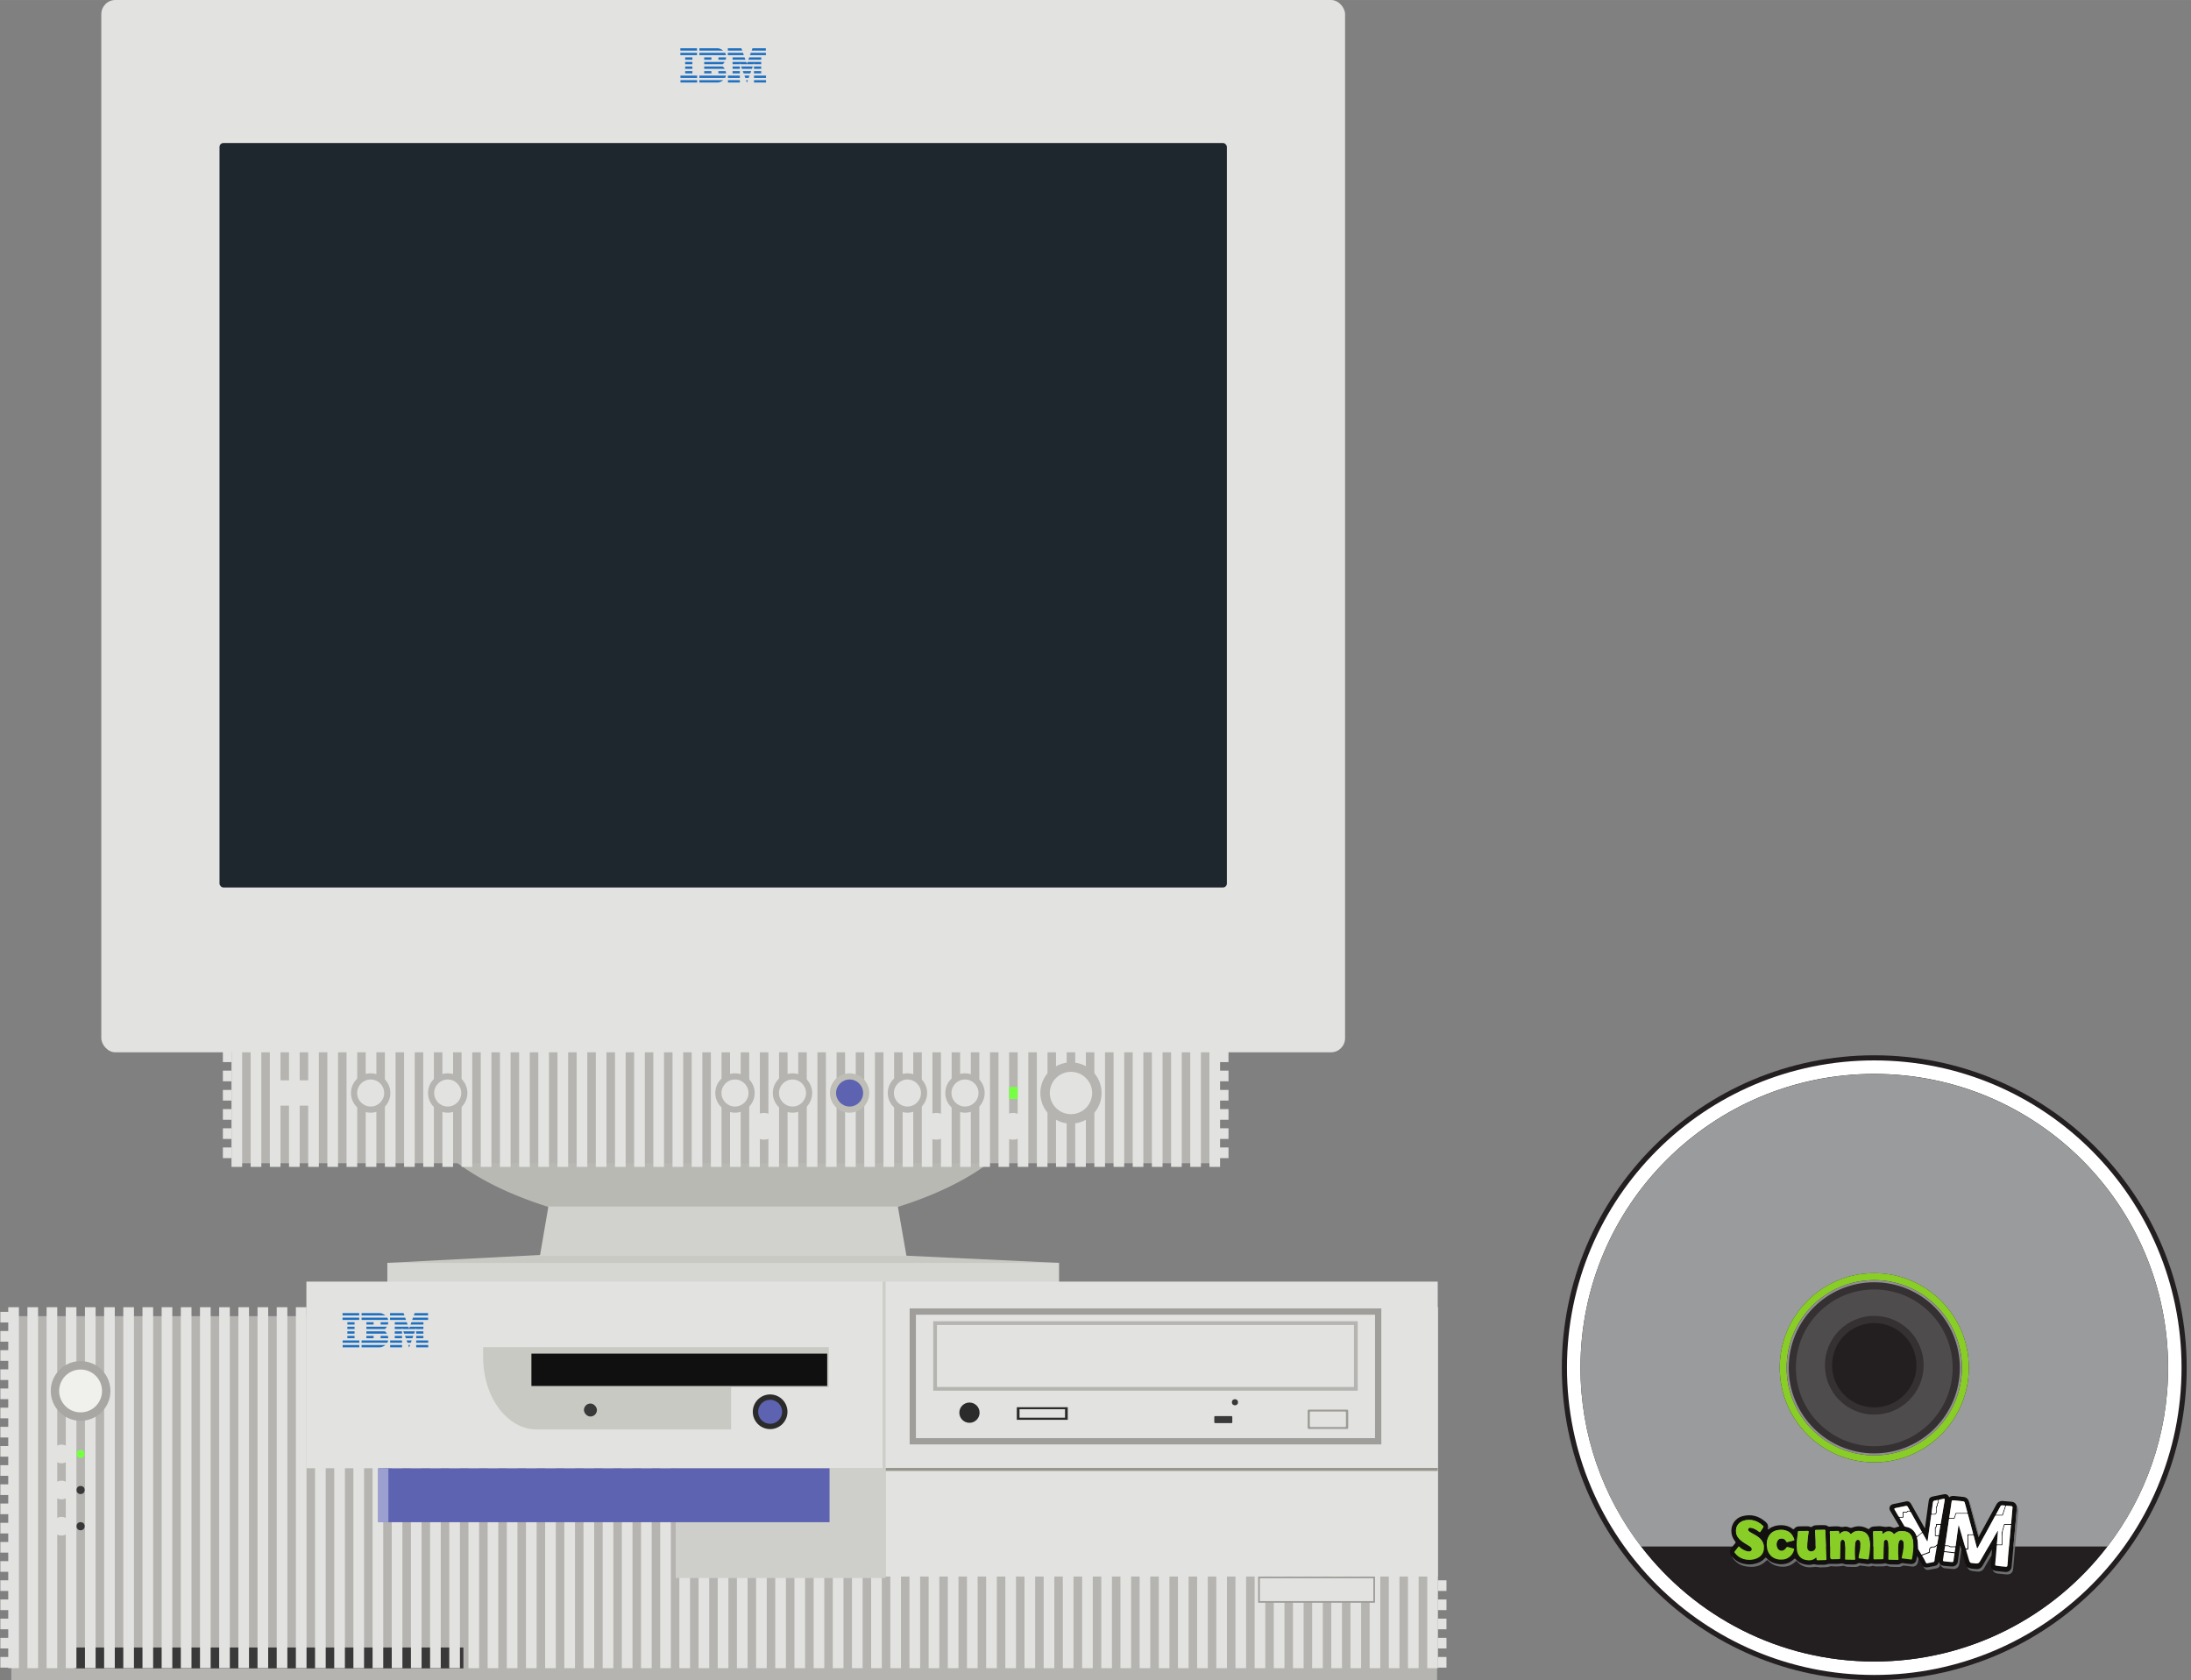 <?xml version="1.0" encoding="UTF-8"?>
<!-- Created with Inkscape (http://www.inkscape.org/) -->
<svg id="svg8" width="652" height="500" version="1.1" viewBox="0 0 172.51 132.29" xmlns="http://www.w3.org/2000/svg" xmlns:cc="http://creativecommons.org/ns#" xmlns:dc="http://purl.org/dc/elements/1.1/" xmlns:rdf="http://www.w3.org/1999/02/22-rdf-syntax-ns#" xmlns:xlink="http://www.w3.org/1999/xlink">
 <rect x="0" y="0" width="172.51" height="132.29" fill="#808080" stroke="none"/>
 <g id="layer1" transform="translate(0 -164.71)">
  <g id="g5766">
   <rect id="rect8039" x="30.498" y="264.14" width="52.887" height="1.759" fill="#d6d6d3" style="paint-order:normal"/>
   <path id="path8028" d="m32.507 251.59a24.621 11.417 0 0 0 10.67 8.148h27.516a24.621 11.417 0 0 0 10.681-8.148z" fill="#b9b9b4" style="paint-order:normal"/>
   <rect id="rect7411" x="18.529" y="247.44" width="77.221" height="8.86" rx=".393" ry=".376" fill="#b5b4b1" style="paint-order:normal"/>
   <rect id="rect6034" x="7.976" y="164.71" width="97.93" height="82.854" rx="1.1" ry="1.117" fill="#e2e2e0" style="paint-order:normal"/>
   <g id="g7835" transform="matrix(.98 0 0 .98 120.52 24.311)" fill="#e2e2e0">
    <rect id="rect4928-9" x="-104.38" y="227.58" width=".856" height="9.437" style="paint-order:normal"/>
    <rect id="use7724-2" x="-102.84" y="227.58" width=".856" height="9.437" style="paint-order:normal"/>
    <rect id="use7726-2" x="-101.3" y="227.58" width=".856" height="9.437" style="paint-order:normal"/>
    <rect id="use7728-4" x="-99.759" y="227.58" width=".856" height="9.437" style="paint-order:normal"/>
    <rect id="use7730-7" x="-98.218" y="227.58" width=".856" height="9.437" style="paint-order:normal"/>
    <rect id="use7732-7" x="-96.678" y="227.58" width=".856" height="9.437" style="paint-order:normal"/>
    <rect id="use7734-5" x="-95.137" y="227.58" width=".856" height="9.437" style="paint-order:normal"/>
    <rect id="use7736-4" x="-93.597" y="227.58" width=".856" height="9.437" style="paint-order:normal"/>
    <rect id="use7738-8" x="-92.056" y="227.58" width=".856" height="9.437" style="paint-order:normal"/>
    <rect id="use7740-1" x="-90.515" y="227.58" width=".856" height="9.437" style="paint-order:normal"/>
    <rect id="use7742-2" x="-88.975" y="227.58" width=".856" height="9.437" style="paint-order:normal"/>
    <rect id="use7744-8" x="-87.434" y="227.58" width=".856" height="9.437" style="paint-order:normal"/>
    <rect id="use7746-9" x="-85.894" y="227.58" width=".856" height="9.437" style="paint-order:normal"/>
    <rect id="use7748-3" x="-84.353" y="227.58" width=".856" height="9.437" style="paint-order:normal"/>
    <rect id="use7750-6" x="-82.813" y="227.58" width=".856" height="9.437" style="paint-order:normal"/>
    <rect id="use7752-8" x="-81.272" y="227.58" width=".856" height="9.437" style="paint-order:normal"/>
    <rect id="use7754-0" x="-79.731" y="227.58" width=".856" height="9.437" style="paint-order:normal"/>
    <rect id="use7756-2" x="-78.191" y="227.58" width=".856" height="9.437" style="paint-order:normal"/>
    <rect id="use7758-1" x="-76.65" y="227.58" width=".856" height="9.437" style="paint-order:normal"/>
    <rect id="use7760-0" x="-75.11" y="227.58" width=".856" height="9.437" style="paint-order:normal"/>
    <rect id="use7762-5" x="-73.569" y="227.58" width=".856" height="9.437" style="paint-order:normal"/>
    <rect id="use7764-1" x="-72.029" y="227.58" width=".856" height="9.437" style="paint-order:normal"/>
    <rect id="use7766-1" x="-70.488" y="227.58" width=".856" height="9.437" style="paint-order:normal"/>
    <rect id="use7768-0" x="-68.947" y="227.58" width=".856" height="9.437" style="paint-order:normal"/>
    <rect id="use7770-8" x="-67.407" y="227.58" width=".856" height="9.437" style="paint-order:normal"/>
    <rect id="use7772-5" x="-65.866" y="227.58" width=".856" height="9.437" style="paint-order:normal"/>
    <rect id="use7774-0" x="-64.326" y="227.58" width=".856" height="9.437" style="paint-order:normal"/>
    <rect id="use7776-6" x="-62.785" y="227.58" width=".856" height="9.437" style="paint-order:normal"/>
    <rect id="use7778-4" x="-61.245" y="227.58" width=".856" height="9.437" style="paint-order:normal"/>
    <rect id="use7780-6" x="-59.704" y="227.58" width=".856" height="9.437" style="paint-order:normal"/>
    <rect id="use7782-2" x="-58.163" y="227.58" width=".856" height="9.437" style="paint-order:normal"/>
    <rect id="use7784-5" x="-56.623" y="227.58" width=".856" height="9.437" style="paint-order:normal"/>
    <rect id="use7786-8" x="-55.082" y="227.58" width=".856" height="9.437" style="paint-order:normal"/>
    <rect id="use7788-6" x="-53.542" y="227.58" width=".856" height="9.437" style="paint-order:normal"/>
    <rect id="use7790-2" x="-52.001" y="227.58" width=".856" height="9.437" style="paint-order:normal"/>
    <rect id="use7792-8" x="-50.46" y="227.58" width=".856" height="9.437" style="paint-order:normal"/>
    <rect id="use7794-4" x="-48.92" y="227.58" width=".856" height="9.437" style="paint-order:normal"/>
    <rect id="use7796-7" x="-47.379" y="227.58" width=".856" height="9.437" style="paint-order:normal"/>
    <rect id="use7798-2" x="-45.839" y="227.58" width=".856" height="9.437" style="paint-order:normal"/>
    <rect id="use7800-4" x="-44.298" y="227.58" width=".856" height="9.437" style="paint-order:normal"/>
    <rect id="use7802-0" x="-42.758" y="227.58" width=".856" height="9.437" style="paint-order:normal"/>
    <rect id="use7804-6" x="-41.217" y="227.58" width=".856" height="9.437" style="paint-order:normal"/>
    <rect id="use7806-2" x="-39.676" y="227.58" width=".856" height="9.437" style="paint-order:normal"/>
    <rect id="use7808-9" x="-38.136" y="227.58" width=".856" height="9.437" style="paint-order:normal"/>
    <rect id="use7810-9" x="-36.595" y="227.58" width=".856" height="9.437" style="paint-order:normal"/>
    <rect id="use7812-0" x="-35.055" y="227.58" width=".856" height="9.437" style="paint-order:normal"/>
    <rect id="use7814-8" x="-33.514" y="227.58" width=".856" height="9.437" style="paint-order:normal"/>
    <rect id="use7816-1" x="-31.974" y="227.58" width=".856" height="9.437" style="paint-order:normal"/>
    <rect id="use7818-3" x="-30.433" y="227.58" width=".856" height="9.437" style="paint-order:normal"/>
    <rect id="use7820-1" x="-28.892" y="227.58" width=".856" height="9.437" style="paint-order:normal"/>
    <rect id="use7822-1" x="-27.352" y="227.58" width=".856" height="9.437" style="paint-order:normal"/>
    <rect id="use7824-0" x="-25.811" y="227.58" width=".856" height="9.437" style="paint-order:normal"/>
   </g>
   <ellipse id="path7839-7" cx="84.324" cy="250.77" rx="2.411" ry="2.412" fill="#b5b4b1" style="paint-order:normal"/>
   <ellipse id="path7839" cx="84.324" cy="250.77" rx="1.667" ry="1.667" fill="#e2e2e0" style="paint-order:normal"/>
   <ellipse id="path7856" cx="75.979" cy="250.77" rx="1.55" ry="1.55" fill="#b5b4b1" style="paint-order:normal"/>
   <ellipse id="path7856-5" cx="75.979" cy="250.77" rx="1.065" ry="1.065" fill="#e2e2e0" style="paint-order:normal"/>
   <rect id="rect7963" x="21.563" y="249.77" width="3.227" height="1.995" rx="0" ry="0" fill="#e2e2e0" style="paint-order:normal"/>
   <rect id="rect7997" x="79.458" y="250.29" width=".668" height=".953" fill="#7f4" style="paint-order:normal"/>
   <rect id="rect7999" x="17.283" y="175.97" width="79.316" height="58.616" rx=".309" ry=".309" fill="#1e262e" style="paint-order:normal"/>
   <path id="path3488-7" d="m53.569 168.51v0.183h1.311v-0.183zm1.499 0v0.183h1.869s-0.192-0.183-0.443-0.183zm2.239 0v0.183h1.133l-0.069-0.183zm1.942 0-0.069 0.183h1.119v-0.183zm-5.68 0.356v0.183h1.311v-0.183zm1.499 0v0.183h2.088s-0.023-0.142-0.069-0.183zm2.239 0v0.183h1.257l-0.064-0.183zm1.809 0-0.064 0.183h1.252v-0.183zm-5.168 0.361v0.183h0.567v-0.183zm1.499 0v0.183h0.567v-0.183zm1.119 0v0.183h0.567s0.037-0.096 0.037-0.183zm1.115 0v0.183h1.01l-0.069-0.183zm1.311 0-0.069 0.183h1.014v-0.183zm-5.045 0.356v0.183h0.567v-0.183zm1.499 0v0.183h1.453s0.123-0.096 0.16-0.183zm2.234 0v0.183h0.571v-0.101l0.037 0.101h1.042l0.037-0.101v0.101h0.567v-0.183h-1.069l-0.055 0.155-0.055-0.155zm-3.733 0.361v0.183h0.567v-0.183zm1.499 0v0.183h1.613c-0.037-0.091-0.16-0.183-0.16-0.183zm2.234 0v0.183h0.571v-0.183zm0.672 0 0.069 0.183h0.781l0.064-0.183zm1.014 0v0.183h0.567v-0.183zm-5.419 0.361v0.183h0.567v-0.183zm1.499 0v0.183h0.567v-0.183zm1.119 0v0.183h0.603c0-0.087-0.037-0.183-0.037-0.183zm1.115 0v0.183h0.571v-0.183zm0.804 0 0.069 0.183h0.521l0.069-0.183zm0.882 0v0.183h0.567v-0.183zm-5.789 0.356v0.183h1.311v-0.183zm1.49 0v0.183h2.02c0.041-0.041 0.069-0.183 0.069-0.183zm2.248 0v0.183h0.937v-0.183zm1.298 0 0.069 0.183h0.265l0.064-0.183zm0.754 0v0.183h0.946v-0.183zm-5.789 0.361v0.183h1.311v-0.183zm1.49 0v0.183h1.426c0.251 0 0.443-0.183 0.443-0.183zm2.248 0v0.183h0.937v-0.183zm1.426 0 0.064 0.183h0.009l0.069-0.183zm0.626 0v0.183h0.946v-0.183z" fill="#1f70c1" stroke-width=".046"/>
   <g id="g8507" transform="matrix(1 0 0 1 -.105 -1.322)" fill="#e2e2e0">
    <rect id="use8448-6-7-4" x="96.152" y="250.33" width=".681" height=".839" style="paint-order:normal"/>
    <rect id="use8448-6-7" x="96.152" y="251.85" width=".681" height=".839" style="paint-order:normal"/>
    <rect id="use8450-1-0" x="96.152" y="253.36" width=".681" height=".839" style="paint-order:normal"/>
    <rect id="use8452-5-4" x="96.152" y="254.87" width=".681" height=".839" style="paint-order:normal"/>
    <rect id="use8454-5-8" x="96.152" y="256.38" width=".681" height=".839" style="paint-order:normal"/>
    <rect id="use8446-0-8-0" x="96.152" y="248.82" width=".681" height=".839" style="paint-order:normal"/>
   </g>
   <g id="g8507-2" transform="matrix(1 0 0 1 -78.602 -1.322)" fill="#e2e2e0">
    <rect id="use8448-6-7-4-9" x="96.152" y="250.33" width=".681" height=".839" style="paint-order:normal"/>
    <rect id="use8448-6-7-6" x="96.152" y="251.85" width=".681" height=".839" style="paint-order:normal"/>
    <rect id="use8450-1-0-1" x="96.152" y="253.36" width=".681" height=".839" style="paint-order:normal"/>
    <rect id="use8452-5-4-0" x="96.152" y="254.87" width=".681" height=".839" style="paint-order:normal"/>
    <rect id="use8454-5-8-4" x="96.152" y="256.38" width=".681" height=".839" style="paint-order:normal"/>
    <rect id="use8446-0-8-0-2" x="96.152" y="248.82" width=".681" height=".839" style="paint-order:normal"/>
   </g>
   <ellipse id="path5336" cx="79.758" cy="253.39" rx="1.051" ry="1.051" fill="#e2e2e0" style="paint-order:normal"/>
   <ellipse id="path5336-9" cx="73.729" cy="253.39" rx="1.051" ry="1.051" fill="#e2e2e0" style="paint-order:normal"/>
   <ellipse id="path7856-7" cx="71.449" cy="250.77" rx="1.55" ry="1.55" fill="#b5b4b1" style="paint-order:normal"/>
   <ellipse id="path7856-7-6" cx="66.894" cy="250.77" rx="1.55" ry="1.55" fill="#bebeb7" style="paint-order:normal"/>
   <ellipse id="path7856-5-7-4" cx="71.449" cy="250.77" rx="1.065" ry="1.065" fill="#e2e2e0" style="paint-order:normal"/>
   <ellipse id="path7856-5-3" cx="66.894" cy="250.77" rx="1.065" ry="1.065" fill="#5d63b1" style="paint-order:normal"/>
   <ellipse id="path7856-7-0" cx="62.399" cy="250.77" rx="1.55" ry="1.55" fill="#b5b4b1" style="paint-order:normal"/>
   <ellipse id="path7856-5-7-4-9" cx="62.399" cy="250.77" rx="1.065" ry="1.065" fill="#e2e2e0" style="paint-order:normal"/>
   <ellipse id="path7856-7-0-2" cx="57.869" cy="250.77" rx="1.55" ry="1.55" fill="#b5b4b1" style="paint-order:normal"/>
   <ellipse id="path7856-5-7-4-9-5" cx="57.869" cy="250.77" rx="1.065" ry="1.065" fill="#e2e2e0" style="paint-order:normal"/>
   <ellipse id="path5336-9-4" cx="60.149" cy="253.39" rx="1.051" ry="1.051" fill="#e2e2e0" style="paint-order:normal"/>
   <ellipse id="path7856-7-0-2-0" cx="35.251" cy="250.77" rx="1.55" ry="1.55" fill="#b5b4b1" style="paint-order:normal"/>
   <ellipse id="path7856-5-7-4-9-5-5" cx="35.251" cy="250.77" rx="1.065" ry="1.065" fill="#e2e2e0" style="paint-order:normal"/>
   <ellipse id="path7856-7-0-2-0-9" cx="29.185" cy="250.77" rx="1.55" ry="1.55" fill="#b5b4b1" style="paint-order:normal"/>
   <ellipse id="path7856-5-7-4-9-5-5-4" cx="29.185" cy="250.77" rx="1.065" ry="1.065" fill="#e2e2e0" style="paint-order:normal"/>
   <path id="rect8036" d="m44.288 263.43 23.881 7e-5 15.215 0.717h-52.887z" fill="#c9c9c4" style="paint-order:normal"/>
   <path id="rect5510" d="m43.178 259.71h27.516l0.678 3.89h-28.862z" fill="#d1d1cd" style="paint-order:normal"/>
  </g>
  <g id="g5904">
   <g id="g4965" transform="matrix(.98 0 0 .98 -33.768 37.887)" fill="#e2e2e0">
    <rect id="rect8099" x="34.486" y="234.81" width=".695" height=".856" style="paint-order:normal"/>
    <rect id="use8420" x="34.486" y="236.35" width=".695" height=".856" style="paint-order:normal"/>
    <rect id="use8422" x="34.486" y="237.89" width=".695" height=".856" style="paint-order:normal"/>
    <rect id="use8424" x="34.486" y="239.43" width=".695" height=".856" style="paint-order:normal"/>
    <rect id="use8426" x="34.486" y="240.97" width=".695" height=".856" style="paint-order:normal"/>
    <rect id="use8428" x="34.486" y="242.51" width=".695" height=".856" style="paint-order:normal"/>
    <rect id="use8430" x="34.486" y="244.05" width=".695" height=".856" style="paint-order:normal"/>
    <rect id="use8432" x="34.486" y="245.59" width=".695" height=".856" style="paint-order:normal"/>
    <rect id="use8434" x="34.486" y="247.13" width=".695" height=".856" style="paint-order:normal"/>
    <rect id="use8436" x="34.486" y="248.67" width=".695" height=".856" style="paint-order:normal"/>
    <rect id="use8438" x="34.486" y="250.21" width=".695" height=".856" style="paint-order:normal"/>
    <rect id="use8440" x="34.486" y="251.76" width=".695" height=".856" style="paint-order:normal"/>
    <rect id="use8442" x="34.486" y="253.3" width=".695" height=".856" style="paint-order:normal"/>
    <rect id="use8444" x="34.486" y="254.84" width=".695" height=".856" style="paint-order:normal"/>
    <rect id="use8446" x="34.486" y="256.38" width=".695" height=".856" style="paint-order:normal"/>
    <rect id="use8448" x="34.486" y="257.92" width=".695" height=".856" style="paint-order:normal"/>
    <rect id="use8450" x="34.486" y="259.46" width=".695" height=".856" style="paint-order:normal"/>
    <rect id="use8452" x="34.486" y="261" width=".695" height=".856" style="paint-order:normal"/>
    <rect id="use8454" x="34.486" y="262.54" width=".695" height=".856" style="paint-order:normal"/>
   </g>
   <rect id="rect4896" x=".891" y="268.34" width="112.26" height="28.656" fill="#b5b4b1" style="paint-order:normal"/>
   <rect id="rect4930" x="5.873" y="294.43" width="30.613" height="1.645" fill="#393939" style="paint-order:normal"/>
   <g id="g8095" transform="matrix(.98 0 0 .98 -33.947 38.003)" fill="#e2e2e0">
    <rect id="rect4928" x="35.303" y="234.32" width=".856" height="29.001" style="paint-order:normal"/>
    <rect id="use7724" x="36.843" y="234.32" width=".856" height="29.001" style="paint-order:normal"/>
    <rect id="use7726" x="38.384" y="234.32" width=".856" height="29.001" style="paint-order:normal"/>
    <rect id="use7728" x="39.924" y="234.32" width=".856" height="29.001" style="paint-order:normal"/>
    <rect id="use7730" x="41.465" y="234.32" width=".856" height="29.001" style="paint-order:normal"/>
    <rect id="use7732" x="43.006" y="234.32" width=".856" height="29.001" style="paint-order:normal"/>
    <rect id="use7734" x="44.546" y="234.32" width=".856" height="29.001" style="paint-order:normal"/>
    <rect id="use7736" x="46.087" y="234.32" width=".856" height="29.001" style="paint-order:normal"/>
    <rect id="use7738" x="47.627" y="234.32" width=".856" height="29.001" style="paint-order:normal"/>
    <rect id="use7740" x="49.168" y="234.32" width=".856" height="29.001" style="paint-order:normal"/>
    <rect id="use7742" x="50.708" y="234.32" width=".856" height="29.001" style="paint-order:normal"/>
    <rect id="use7744" x="52.249" y="234.32" width=".856" height="29.001" style="paint-order:normal"/>
    <rect id="use7746" x="53.79" y="234.32" width=".856" height="29.001" style="paint-order:normal"/>
    <rect id="use7748" x="55.33" y="234.32" width=".856" height="29.001" style="paint-order:normal"/>
    <rect id="use7750" x="56.871" y="234.32" width=".856" height="29.001" style="paint-order:normal"/>
    <rect id="use7752" x="58.411" y="234.32" width=".856" height="29.001" style="paint-order:normal"/>
    <rect id="use7754" x="59.952" y="234.32" width=".856" height="29.001" style="paint-order:normal"/>
    <rect id="use7756" x="61.493" y="234.32" width=".856" height="29.001" style="paint-order:normal"/>
    <rect id="use7758" x="63.033" y="234.32" width=".856" height="29.001" style="paint-order:normal"/>
    <rect id="use7760" x="64.574" y="234.32" width=".856" height="29.001" style="paint-order:normal"/>
    <rect id="use7762" x="66.114" y="234.32" width=".856" height="29.001" style="paint-order:normal"/>
    <rect id="use7764" x="67.655" y="234.32" width=".856" height="29.001" style="paint-order:normal"/>
    <rect id="use7766" x="69.195" y="234.32" width=".856" height="29.001" style="paint-order:normal"/>
    <rect id="use7768" x="70.736" y="234.32" width=".856" height="29.001" style="paint-order:normal"/>
    <rect id="use7770" x="72.277" y="234.32" width=".856" height="29.001" style="paint-order:normal"/>
    <rect id="use7772" x="73.817" y="234.32" width=".856" height="29.001" style="paint-order:normal"/>
    <rect id="use7774" x="75.358" y="234.32" width=".856" height="29.001" style="paint-order:normal"/>
    <rect id="use7776" x="76.898" y="234.32" width=".856" height="29.001" style="paint-order:normal"/>
    <rect id="use7778" x="78.439" y="234.32" width=".856" height="29.001" style="paint-order:normal"/>
    <rect id="use7780" x="79.979" y="234.32" width=".856" height="29.001" style="paint-order:normal"/>
    <rect id="use7782" x="81.52" y="234.32" width=".856" height="29.001" style="paint-order:normal"/>
    <rect id="use7784" x="83.061" y="234.32" width=".856" height="29.001" style="paint-order:normal"/>
    <rect id="use7786" x="84.601" y="234.32" width=".856" height="29.001" style="paint-order:normal"/>
    <rect id="use7788" x="86.142" y="234.32" width=".856" height="29.001" style="paint-order:normal"/>
    <rect id="use7790" x="87.682" y="234.32" width=".856" height="29.001" style="paint-order:normal"/>
    <rect id="use7792" x="89.223" y="234.32" width=".856" height="29.001" style="paint-order:normal"/>
    <rect id="use7794" x="90.764" y="234.32" width=".856" height="29.001" style="paint-order:normal"/>
    <rect id="use7796" x="92.304" y="234.32" width=".856" height="29.001" style="paint-order:normal"/>
    <rect id="use7798" x="93.845" y="234.32" width=".856" height="29.001" style="paint-order:normal"/>
    <rect id="use7800" x="95.385" y="234.32" width=".856" height="29.001" style="paint-order:normal"/>
    <rect id="use7802" x="96.926" y="234.32" width=".856" height="29.001" style="paint-order:normal"/>
    <rect id="use7804" x="98.466" y="234.32" width=".856" height="29.001" style="paint-order:normal"/>
    <rect id="use7806" x="100.01" y="234.32" width=".856" height="29.001" style="paint-order:normal"/>
    <rect id="use7808" x="101.55" y="234.32" width=".856" height="29.001" style="paint-order:normal"/>
    <rect id="use7810" x="103.09" y="234.32" width=".856" height="29.001" style="paint-order:normal"/>
    <rect id="use7812" x="104.63" y="234.32" width=".856" height="29.001" style="paint-order:normal"/>
    <rect id="use7814" x="106.17" y="234.32" width=".856" height="29.001" style="paint-order:normal"/>
    <rect id="use7816" x="107.71" y="234.32" width=".856" height="29.001" style="paint-order:normal"/>
    <rect id="use7818" x="109.25" y="234.32" width=".856" height="29.001" style="paint-order:normal"/>
    <rect id="use7820" x="110.79" y="234.32" width=".856" height="29.001" style="paint-order:normal"/>
    <rect id="use7822" x="112.33" y="234.32" width=".856" height="29.001" style="paint-order:normal"/>
    <rect id="use7824" x="113.87" y="234.32" width=".856" height="29.001" style="paint-order:normal"/>
    <rect id="use7826" x="115.41" y="234.32" width=".856" height="29.001" style="paint-order:normal"/>
    <rect id="use7828" x="116.95" y="234.32" width=".856" height="29.001" style="paint-order:normal"/>
    <rect id="use7830" x="118.49" y="234.32" width=".856" height="29.001" style="paint-order:normal"/>
    <rect id="use7832" x="120.03" y="234.32" width=".856" height="29.001" style="paint-order:normal"/>
    <rect id="use7834" x="121.58" y="234.32" width=".856" height="29.001" style="paint-order:normal"/>
    <rect id="use7836" x="123.12" y="234.32" width=".856" height="29.001" style="paint-order:normal"/>
    <rect id="use7838" x="124.66" y="234.32" width=".856" height="29.001" style="paint-order:normal"/>
    <rect id="use7840" x="126.2" y="234.32" width=".856" height="29.001" style="paint-order:normal"/>
    <rect id="use7842" x="127.74" y="234.32" width=".856" height="29.001" style="paint-order:normal"/>
    <rect id="use7844" x="129.28" y="234.32" width=".856" height="29.001" style="paint-order:normal"/>
    <rect id="use7846" x="130.82" y="234.32" width=".856" height="29.001" style="paint-order:normal"/>
    <rect id="use7848" x="132.36" y="234.32" width=".856" height="29.001" style="paint-order:normal"/>
    <rect id="use7850" x="133.9" y="234.32" width=".856" height="29.001" style="paint-order:normal"/>
    <rect id="use7852" x="135.44" y="234.32" width=".856" height="29.001" style="paint-order:normal"/>
    <rect id="use7854" x="136.98" y="234.32" width=".856" height="29.001" style="paint-order:normal"/>
    <rect id="use7856" x="138.52" y="234.32" width=".856" height="29.001" style="paint-order:normal"/>
    <rect id="use7858" x="140.06" y="234.32" width=".856" height="29.001" style="paint-order:normal"/>
    <rect id="use7860" x="141.6" y="234.32" width=".856" height="29.001" style="paint-order:normal"/>
    <rect id="use7862" x="143.14" y="234.32" width=".856" height="29.001" style="paint-order:normal"/>
    <rect id="use7864" x="144.68" y="234.32" width=".856" height="29.001" style="paint-order:normal"/>
    <rect id="use7866" x="146.22" y="234.32" width=".856" height="29.001" style="paint-order:normal"/>
    <rect id="use7868" x="147.76" y="234.32" width=".856" height="29.001" style="paint-order:normal"/>
    <rect id="use7870" x="149.31" y="234.32" width=".856" height="29.001" style="paint-order:normal"/>
   </g>
   <rect id="rect4924" y="296.01" width="113.44" height=".988" fill-opacity="0" style="paint-order:normal"/>
   <ellipse id="path4932-0" cx="6.346" cy="274.23" rx="2.349" ry="2.35" fill="#a8a7a3" style="paint-order:normal"/>
   <ellipse id="path4932" cx="6.346" cy="274.23" rx="1.688" ry="1.688" fill="#f0f0ec" style="paint-order:normal"/>
   <rect id="rect4900" x="24.125" y="265.62" width="89.076" height="14.693" fill="#e2e2e0" style="paint-order:normal"/>
   <rect id="rect8539" x="71.869" y="267.98" width="36.643" height="10.212" fill="#e2e2e0" stroke="#9f9e9b" stroke-width=".494" style="paint-order:normal"/>
   <rect id="rect8612" x="99.127" y="288.91" width="9.069" height="1.931" fill="#e2e2e0" stroke="#9f9e9b" stroke-width=".133" style="paint-order:normal"/>
   <rect id="rect8616" x="73.626" y="268.89" width="33.129" height="5.173" fill="#e2e2e0" stroke="#b5b4b1" stroke-width=".294" style="paint-order:normal"/>
   <rect id="rect8620" x="95.608" y="276.21" width="1.418" height=".551" rx=".066" ry=".066" fill="#393939" style="paint-order:normal"/>
   <ellipse id="path8626" cx="97.235" cy="275.12" rx=".241" ry=".241" fill="#393939" style="paint-order:normal"/>
   <rect id="rect8628" x="102.96" y="275.7" width="3.193" height="1.522" rx=".083" ry=".083" fill="#9d9c97" style="paint-order:normal"/>
   <rect id="rect8628-4" x="103.13" y="275.85" width="2.844" height="1.222" rx=".083" ry=".08" fill="#e2e2e0" style="paint-order:normal"/>
   <g id="g4978" transform="matrix(.98 0 0 .98 -33.754 37.887)" fill="#e2e2e0">
    <rect id="use8446-0" x="149.96" y="256.38" width=".695" height=".856" style="paint-order:normal"/>
    <rect id="use8448-6" x="149.96" y="257.92" width=".695" height=".856" style="paint-order:normal"/>
    <rect id="use8450-1" x="149.96" y="259.46" width=".695" height=".856" style="paint-order:normal"/>
    <rect id="use8452-5" x="149.96" y="261" width=".695" height=".856" style="paint-order:normal"/>
    <rect id="use8454-5" x="149.96" y="262.54" width=".695" height=".856" style="paint-order:normal"/>
   </g>
   <rect id="rect4980" x="69.49" y="265.62" width=".238" height="14.828" fill="#bdbdb7" opacity=".553" style="paint-order:normal"/>
   <rect id="rect8539-5" x="69.722" y="280.36" width="43.479" height="8.482" fill="#e2e2e0" style="paint-order:normal"/>
   <path id="rect8546" d="m38.039 270.78v0.792c0 3.154 1.888 5.693 4.232 5.693h15.295v-3.334h7.692v-3.151z" fill="#c9c9c4" style="paint-order:normal"/>
   <rect id="rect4922" x="41.841" y="271.29" width="23.29" height="2.549" fill="#101010" style="paint-order:normal"/>
   <ellipse id="path8572" cx="60.637" cy="275.87" rx="1.365" ry="1.365" fill="#2b2b2b" style="paint-order:normal"/>
   <ellipse id="path8572-2" cx="60.637" cy="275.87" rx=".945" ry=".945" fill="#5d63b1" style="paint-order:normal"/>
   <rect id="rect8589" x="45.976" y="275.22" width="1.024" height="1.024" rx=".591" ry=".591" fill="#393939" style="paint-order:normal"/>
   <path id="path3488" d="m26.971 268.1v0.183h1.311v-0.183zm1.499 0v0.183h1.869s-0.192-0.183-0.443-0.183zm2.239 0v0.183h1.133l-0.069-0.183zm1.942 0-0.069 0.183h1.119v-0.183zm-5.68 0.356v0.183h1.311v-0.183zm1.499 0v0.183h2.088s-0.023-0.142-0.069-0.183zm2.239 0v0.183h1.257l-0.064-0.183zm1.809 0-0.064 0.183h1.252v-0.183zm-5.168 0.361v0.183h0.567v-0.183zm1.499 0v0.183h0.567v-0.183zm1.119 0v0.183h0.567s0.037-0.096 0.037-0.183zm1.115 0v0.183h1.01l-0.069-0.183zm1.311 0-0.069 0.183h1.014v-0.183zm-5.045 0.356v0.183h0.567v-0.183zm1.499 0v0.183h1.453s0.123-0.096 0.16-0.183zm2.234 0v0.183h0.571v-0.101l0.037 0.101h1.042l0.037-0.101v0.101h0.567v-0.183h-1.069l-0.055 0.155-0.055-0.155zm-3.733 0.361v0.183h0.567v-0.183zm1.499 0v0.183h1.613c-0.037-0.091-0.16-0.183-0.16-0.183zm2.234 0v0.183h0.571v-0.183zm0.672 0 0.069 0.183h0.781l0.064-0.183zm1.014 0v0.183h0.567v-0.183zm-5.419 0.361v0.183h0.567v-0.183zm1.499 0v0.183h0.567v-0.183zm1.119 0v0.183h0.603c0-0.087-0.037-0.183-0.037-0.183zm1.115 0v0.183h0.571v-0.183zm0.804 0 0.069 0.183h0.521l0.069-0.183zm0.882 0v0.183h0.567v-0.183zm-5.789 0.356v0.183h1.311v-0.183zm1.49 0v0.183h2.02c0.041-0.041 0.069-0.183 0.069-0.183zm2.248 0v0.183h0.937v-0.183zm1.298 0 0.069 0.183h0.265l0.064-0.183zm0.754 0v0.183h0.946v-0.183zm-5.789 0.361v0.183h1.311v-0.183zm1.49 0v0.183h1.426c0.251 0 0.443-0.183 0.443-0.183zm2.248 0v0.183h0.937v-0.183zm1.426 0 0.064 0.183h0.009l0.069-0.183zm0.626 0v0.183h0.946v-0.183z" fill="#1f70c1" stroke-width=".046"/>
   <rect id="rect8539-5-0" x="69.725" y="280.29" width="43.476" height=".238" fill="#97978e" style="paint-order:normal"/>
   <rect id="rect5668" x="53.202" y="280.29" width="16.527" height="8.669" fill="#cececa" style="paint-order:normal"/>
   <rect id="rect4902" x="29.777" y="280.32" width="35.538" height="4.244" fill="#5d63b1" style="paint-order:normal"/>
   <rect id="rect4998-4" x="29.777" y="280.32" width=".802" height="4.244" fill="#9ca0d0" style="paint-order:normal"/>
   <ellipse id="path5304" cx="6.346" cy="279.19" rx=".32" ry=".32" fill="#7f4" style="paint-order:normal"/>
   <ellipse id="path5304-5" cx="6.346" cy="282.03" rx=".32" ry=".32" fill="#393939" style="paint-order:normal"/>
   <ellipse id="path5304-5-9" cx="6.346" cy="284.88" rx=".32" ry=".32" fill="#393939" style="paint-order:normal"/>
   <rect id="rect5576" x="80.058" y="275.51" width="4.012" height=".993" rx="0" ry="0" fill="#2b2b2b" style="paint-order:normal"/>
   <rect id="rect5576-4" x="80.272" y="275.67" width="3.583" height=".665" rx="0" ry="0" fill="#e2e2e0" style="paint-order:normal"/>
   <circle id="path5574" cx="76.331" cy="275.94" r=".798" fill="#2b2b2b" style="paint-order:normal"/>
   <ellipse id="path5336-9-4-7" cx="4.841" cy="279.19" rx=".737" ry=".737" fill="#e2e2e0" style="paint-order:normal"/>
   <ellipse id="path5336-9-4-7-4" cx="4.841" cy="282.03" rx=".737" ry=".737" fill="#e2e2e0" style="paint-order:normal"/>
   <ellipse id="path5336-9-4-7-4-8" cx="4.841" cy="284.88" rx=".737" ry=".737" fill="#e2e2e0" style="paint-order:normal"/>
  </g>
  <g id="g5465">
   <g id="g20-9" transform="matrix(.286 0 0 -.286 172.17 272.4)">
    <path id="path22-1" d="m0 0c0 47.502-38.508 86.01-86.01 86.01s-86.01-38.508-86.01-86.01 38.508-86.01 86.01-86.01 86.01 38.508 86.01 86.01" fill="#231f20"/>
   </g>
   <g id="g24-8" transform="matrix(.286 0 0 -.286 165.93 286.47)">
    <path id="path26-2" d="m0 0c-14.768-19.276-38.038-31.691-64.194-31.691s-49.405 12.415-64.193 31.691c-10.459 13.622-16.686 30.683-16.686 49.208 0 44.68 36.219 80.879 80.879 80.879 44.681 0 80.9-36.199 80.9-80.879 0-18.525-6.228-35.586-16.686-49.208zm-64.194 133.8c-46.716 0-84.596-37.879-84.596-84.596s37.88-84.596 84.596-84.596c46.737 0 84.597 37.879 84.597 84.596s-37.86 84.596-84.597 84.596" fill="#fff"/>
   </g>
   <g id="g28-1" transform="matrix(.286 0 0 -.286 151.18 284)">
    <path id="path30-5" d="m0 0 5.694-8.64h45.886c-14.768-19.275-38.038-31.691-64.193-31.691-26.156 0-49.406 12.416-64.194 31.691h43.336" fill="#231f20"/>
   </g>
   <g id="g32-9" transform="matrix(.286 0 0 -.286 147.57 279.85)" fill="#9a9b9c">
    <path id="path34" d="m0 0c-14.373 0-26.017 11.664-26.017 26.037s11.644 26.037 26.017 26.037 26.037-11.664 26.037-26.037-11.664-26.037-26.037-26.037m18.307-23.171h45.906c10.459 13.622 16.686 30.684 16.686 49.208 0 44.681-36.218 80.88-80.899 80.88-44.661 0-80.88-36.199-80.88-80.88 0-18.524 6.228-35.586 16.686-49.208h43.337" fill="#9a9b9c"/>
   </g>
   <g id="g36" transform="matrix(.286 0 0 -.286 147.57 279.3)">
    <path id="path38" d="m0 0c-13.325 0-24.12 10.795-24.12 24.12s10.795 24.119 24.12 24.119 24.139-10.794 24.139-24.119-10.814-24.12-24.139-24.12m0 50.157c-14.373 0-26.017-11.665-26.017-26.037 0-14.373 11.644-26.038 26.017-26.038s26.037 11.665 26.037 26.038c0 14.372-11.664 26.037-26.037 26.037" fill="#88ce26"/>
   </g>
   <g id="g40-0" transform="matrix(.286 0 0 -.286 147.57 278.86)">
    <path id="path42" d="m0 0c-12.455 0-22.558 10.122-22.558 22.577 0 12.456 10.103 22.558 22.558 22.558 12.475 0 22.577-10.102 22.577-22.558 0-12.455-10.102-22.577-22.577-22.577m0 46.697c-13.325 0-24.12-10.795-24.12-24.12s10.795-24.119 24.12-24.119 24.139 10.794 24.139 24.119-10.814 24.12-24.139 24.12" fill="#918f90"/>
   </g>
   <g id="g44" transform="matrix(.286 0 0 -.286 147.57 275.81)">
    <path id="path46" d="m0 0c-6.959 0-12.594 5.635-12.594 12.594s5.635 12.613 12.594 12.613 12.613-5.654 12.613-12.613-5.654-12.594-12.613-12.594m0 34.459c-12.455 0-22.558-10.102-22.558-22.557s10.103-22.578 22.558-22.578c12.475 0 22.577 10.123 22.577 22.578s-10.102 22.557-22.577 22.557" fill="#4f4c4d"/>
   </g>
   <g id="g48" transform="matrix(.286 0 0 -.286 147.57 275.81)">
    <path id="path50" d="m0 0c-6.959 0-12.594 5.635-12.594 12.594s5.635 12.613 12.594 12.613 12.613-5.654 12.613-12.613-5.654-12.594-12.613-12.594zm0 34.459c-12.455 0-22.558-10.102-22.558-22.557s10.103-22.578 22.558-22.578c12.475 0 22.577 10.123 22.577 22.578s-10.102 22.557-22.577 22.557z" fill="none" stroke="#353132" stroke-miterlimit="10" stroke-width="1.977"/>
   </g>
   <g id="g5356" transform="matrix(1.114 0 0 1.114 -16.834 -32.572)">
    <g id="g52" transform="matrix(.286 0 0 -.286 157.35 283.65)">
     <path id="path54" d="m0 0c-0.061-0.746-0.13-1.491-0.196-2.237-0.048-0.543-0.102-1.085-0.141-1.629-0.01-0.147-0.048-0.198-0.205-0.194-0.478 0.013-0.956 2e-3 -1.433 7e-3 -0.092 1e-3 -0.131-0.024-0.157-0.117-0.175-0.645-0.369-1.285-0.533-1.932-0.046-0.179-0.016-0.377-0.021-0.567 0-0.785-1e-3 -1.57 0-2.355 0-0.083-0.051-0.085-0.111-0.085-0.319 1e-3 -0.637 2e-3 -0.956-1e-3 -0.076 0-0.112 0.021-0.104 0.106 0.07 0.797 0.137 1.593 0.205 2.39 0.021 0.246 0.043 0.491 0.061 0.737 2e-3 0.041 0.013 0.104-0.04 0.119-0.053 0.014-0.076-0.044-0.098-0.081-0.218-0.369-0.434-0.739-0.651-1.109-0.121-0.222-0.239-0.445-0.365-0.664-0.311-0.54-0.625-1.078-0.937-1.617-0.46-0.794-0.92-1.588-1.381-2.382-0.341-0.588-0.686-1.175-1.025-1.764-1e-3 -2e-3 -3e-3 -4e-3 -4e-3 -6e-3 -0.026-0.037-0.132-0.166-0.147-0.179-0.28-0.381-0.917-0.246-1.352-0.197-0.22 0.025-0.482 0.014-0.691 0.091-0.191 0.071-0.292 0.215-0.358 0.386-1e-3 0-1e-3 1e-3 -2e-3 2e-3 0 1e-3 -1e-3 3e-3 -2e-3 4e-3 -7e-3 7e-3 -0.011 0.016-0.012 0.027 0 1e-3 0 2e-3 -1e-3 2e-3 -0.026 0.068-0.074 0.211-0.1 0.291-8e-3 0.025-0.014 0.044-0.017 0.052-0.234 0.795-0.464 1.592-0.702 2.387-0.038 0.128 3e-3 0.146 0.118 0.146 0.437 0 0.44 2e-3 0.439 0.439-2e-3 0.981-4e-3 1.962-0.013 2.943-2e-3 0.143 0.04 0.184 0.181 0.179 0.323-9e-3 0.646-7e-3 0.97 0 0.112 2e-3 0.163-0.034 0.188-0.145 0.144-0.628 0.333-1.245 0.482-1.873 0.081-0.34 0.181-0.681 0.285-1.018 0.02-0.065 0.038-0.14 0.114-0.149 0.085-0.011 0.119 0.065 0.154 0.128 0.518 0.953 1.036 1.905 1.556 2.856 0.029 0.054 0.066 0.102 0.099 0.152 0.864 1.587 1.728 3.173 2.591 4.761 0.049 0.09 0.106 0.127 0.215 0.126 0.522-7e-3 1.045-2e-3 1.569-5e-3 0.089 0 0.128 0.018 0.159 0.114 0.24 0.74 0.493 1.475 0.735 2.213 0.034 0.103 0.074 0.128 0.184 0.116 0.381-0.044 0.766-0.071 1.148-0.108 0.219-0.022 0.32-0.137 0.302-0.36m-0.391-4.376c-0.077-0.857-0.154-1.714-0.23-2.57-0.04-0.463-0.078-0.926-0.121-1.388-0.036-0.401-0.079-0.802-0.116-1.203-0.061-0.673-0.118-1.346-0.179-2.019-0.022-0.255-0.054-0.509-0.074-0.763 0 0-0.073-1.676-0.136-2.014-0.061-0.338-0.358-0.306-0.358-0.306s-2.19 0.197-2.466 0.275c-0.275 0.078-0.227 0.327-0.227 0.327l0.142 1.531c0.062 0.663 0.116 1.326 0.171 1.99 0.026 0.325 0.054 0.649 0.073 0.975 9e-3 0.152 0.04 0.239 0.23 0.228 0.337-0.02 0.677-1e-3 1.016-0.01 0.131-4e-3 0.175 0.029 0.174 0.169-8e-3 0.75-5e-3 1.499-5e-3 2.248 0 0.051 0.012 0.101 0.018 0.152-0.073 0.589 0.177 1.12 0.309 1.673 0.055 0.237 0.135 0.469 0.192 0.705 0.021 0.087 0.052 0.12 0.142 0.119 0.456-6e-3 0.912-0.011 1.368-7e-3 0.103 1e-3 0.083-0.052 0.077-0.112m-11.278-5.504c-0.277 0.991-0.576 1.975-0.865 2.962-0.015 0.049-0.022 0.099-0.033 0.149-0.219 0.749-0.438 1.497-0.659 2.246-0.014 0.052-0.022 0.132-0.088 0.124-0.061-6e-3 -0.056-0.086-0.064-0.139-0.11-0.768-0.219-1.536-0.328-2.304-0.07-0.528-0.138-1.054-0.209-1.582-0.046-0.34-0.099-0.678-0.14-1.019-0.012-0.096-0.046-0.132-0.144-0.131-0.364 4e-3 -0.728 1e-3 -1.093 3e-3 -0.039 0-0.086 5e-3 -0.115 0.027-0.314 0.238-0.675 0.244-1.041 0.218-0.156-0.012-0.206 0.018-0.177 0.198 0.129 0.777 0.238 1.557 0.355 2.336 0.162 1.1 0.325 2.199 0.486 3.298 0.033 0.216 0.067 0.433 0.091 0.652 0.01 0.088 0.056 0.091 0.124 0.091 0.379 1e-3 0.758 8e-3 1.137 4e-3 0.097-1e-3 0.133 0.033 0.158 0.12 0.1 0.332 0.211 0.662 0.309 0.995 0.028 0.097 0.074 0.124 0.172 0.124 0.867-4e-3 1.734-4e-3 2.602 0 0.095 0 0.132-0.03 0.157-0.121 0.43-1.614 0.86-3.229 1.298-4.842 0.036-0.131-2e-3 -0.141-0.113-0.14-0.391 5e-3 -0.781 2e-3 -1.171 2e-3 -0.064 1e-3 -0.129 7e-3 -0.115-0.09 3e-3 -0.821 4e-3 -1.642 6e-3 -2.463 1e-3 -0.272-7e-3 -0.544 2e-3 -0.817 4e-3 -0.134-0.03-0.171-0.175-0.183-0.231-0.02-0.307 0.07-0.367 0.282m-2.454-0.038c-0.053-0.334-0.106-0.667-0.147-1.003-0.013-0.104-0.039-0.153-0.119-0.132-0.685 0.081-1.34 0.158-1.995 0.235-0.015 2e-3 -0.03 9e-3 -0.045 0.011-0.14 0.016-0.335-0.023-0.403 0.076-0.059 0.084 0.016 0.261 0.034 0.398 0.032 0.231 0.067 0.461 0.097 0.691 0.013 0.093 0.051 0.136 0.151 0.125 0.117-0.012 0.236-0.022 0.353-0.016 0.221 0.012 0.425-0.019 0.609-0.154 0.11-0.082 0.239-0.102 0.378-0.098 0.323 9e-3 0.647 1e-3 0.97 6e-3 0.106 0 0.133-0.039 0.117-0.139m-0.206-1.439c-0.092-0.635-0.174-1.244-0.269-1.849-0.029-0.179-0.162-0.282-0.343-0.267-0.663 0.054-1.324 0.117-1.986 0.182-0.187 0.018-0.286 0.161-0.259 0.346 0.09 0.602 0.18 1.203 0.267 1.805 0.016 0.116 0.044 0.17 0.187 0.151 0.771-0.101 1.543-0.191 2.316-0.28 0.086-0.01 0.112-0.037 0.087-0.088m-3.273 8.275c-3e-3 -0.019-7e-3 -0.039-9e-3 -0.057-7e-3 -0.04-0.013-0.079-0.02-0.118-9e-3 -0.055-0.018-0.109-0.027-0.163-0.013-0.073-0.025-0.148-0.038-0.222-7e-3 -0.043-0.015-0.087-0.021-0.131-0.01-0.056-0.019-0.112-0.029-0.168-0.017-0.106-0.059-0.117-0.147-0.116-0.303 5e-3 -0.606 0-0.908 3e-3 -0.134 2e-3 -0.161-0.047-0.137-0.179 0.037-0.218 0.083-0.451-0.164-0.599-0.081-0.05-0.102-0.129-0.1-0.225 5e-3 -0.241 0-0.483-2e-3 -0.724 0.042-0.374-6e-3 -0.747 1e-3 -1.122 1e-3 -0.125 0.031-0.17 0.163-0.164 0.215 0.012 0.431-1e-3 0.647 5e-3 0.102 3e-3 0.118-0.032 0.102-0.127-0.104-0.589-0.204-1.178-0.303-1.768-0.015-0.085-0.045-0.155-0.12-0.204-0.055-0.036-0.112-0.074-0.157-0.123-0.272-0.292-0.596-0.403-0.999-0.36-0.327 0.036-0.762-0.409-0.764-0.732 0-0.169-4e-3 -0.338 0-0.506 0-0.075-0.033-0.109-0.1-0.133-0.553-0.203-1.106-0.407-1.658-0.613-0.075-0.029-0.121-0.019-0.164 0.053-0.249 0.425-0.499 0.849-0.752 1.271-0.042 0.069-0.058 0.138-0.057 0.217 0.015 0.889 4e-3 1.775-0.24 2.64-0.024 0.084 0.02 0.129 0.078 0.178 0.375 0.31 0.75 0.621 1.116 0.941 0.104 0.09 0.144 0.079 0.208-0.038 0.329-0.601 0.662-1.199 0.998-1.796 0.033-0.059 0.048-0.155 0.141-0.147 0.118 9e-3 0.094 0.114 0.105 0.191 0.101 0.741 0.201 1.482 0.302 2.224 0 2e-3 1e-3 3e-3 1e-3 4e-3 0.017 0.127 0.453 3.209 0.545 3.93 4e-3 0.03 7e-3 0.06 0.011 0.09 0.011 0.098 0.046 0.129 0.144 0.126 0.205-7e-3 0.411 6e-3 0.616-4e-3 0.139-9e-3 0.233 0.049 0.345 0.123 0.209 0.137 0.275 0.308 0.257 0.551-0.022 0.281 5e-3 0.565-9e-3 0.847-0.011 0.225 0.011 0.418 0.207 0.57 0.107 0.082 0.029 0.223 0.048 0.336 0.013 0.084-0.045 0.204 0.03 0.25 0.276 0.164 0.216 0.422 0.216 0.667 0 0.333 0 0.332 0.323 0.395 0.282 0.055 0.562 0.113 0.843 0.171 0.27 0.057 0.36-0.024 0.316-0.291-5e-3 -0.03-0.01-0.061-0.016-0.092-5e-3 -0.035-0.011-0.07-0.017-0.105-3e-3 -0.019-7e-3 -0.039-0.01-0.058-7e-3 -0.044-0.014-0.087-0.022-0.13-0.123-0.74-0.246-1.481-0.373-2.221-0.132-0.783-0.268-1.565-0.4-2.347m-0.216-1.279c-0.083-0.463-0.163-0.927-0.245-1.389-0.053-0.348-0.106-0.695-0.159-1.043-0.011-0.069-0.062-0.071-0.116-0.071-0.184 1e-3 -0.369 1e-3 -0.553-1e-3 -0.064-1e-3 -0.107 0.01-0.105 0.091 5e-3 0.26 7e-3 0.521 9e-3 0.782v0.154c0 0.158 7e-3 0.318-2e-3 0.477-0.013 0.215 0 0.401 0.208 0.542 0.14 0.095 0.06 0.276 0.064 0.418 3e-3 0.105 0.025 0.141 0.136 0.136 0.225-9e-3 0.451-6e-3 0.677-3e-3 0.074 2e-3 0.1-0.015 0.086-0.093m-1.225-7.173c-0.054-0.314-0.106-0.626-0.163-0.937 0 0 0-4e-3 -1e-3 -9e-3 -4e-3 -0.042-0.022-0.233-0.064-0.592-0.046-0.41-0.284-0.403-0.284-0.403s-1.299-0.266-1.532-0.318-0.343 0.208-0.343 0.208l-0.403 0.798-1e-3 1e-3c-0.013 0.017-0.022 0.041-0.031 0.062l-0.02 0.041c-0.148 0.24-0.286 0.487-0.435 0.726-0.05 0.08-0.036 0.105 0.05 0.137 0.567 0.207 1.131 0.423 1.7 0.627 0.106 0.038 0.149 0.088 0.141 0.198-8e-3 0.108 0.01 0.218-5e-3 0.324-0.048 0.319 0.037 0.563 0.342 0.722 0.103 0.054 0.191 0.111 0.311 0.096 0.352-0.044 0.668 0.02 0.916 0.301 0.042 0.048 0.103 0.081 0.19 0.149-0.128-0.741-0.248-1.436-0.368-2.131m-4.691 4.539c-0.092 0.344-0.292 0.637-0.469 0.94-0.565 0.799-1.364 1.199-2.307 1.353-0.105 0.017-0.171 0.062-0.225 0.155-0.376 0.64-0.757 1.277-1.14 1.912-0.057 0.097-0.069 0.133 0.068 0.129 0.24-9e-3 0.482 3e-3 0.723-6e-3 0.106-3e-3 0.132 0.034 0.13 0.132-4e-3 0.338 0 0.676-5e-3 1.015-1e-3 0.09 0.018 0.127 0.117 0.12 0.158-9e-3 0.319 7e-3 0.477-5e-3 0.195-0.014 0.359 5e-3 0.453 0.21 0.051 0.109 0.164 0.047 0.25 0.065 0.32 0.066 0.482-0.083 0.632-0.362 0.603-1.117 1.235-2.219 1.856-3.326 0.19-0.34 0.379-0.681 0.569-1.022l0.164-0.254c0.057-0.084 0.026-0.158-0.085-0.245-0.353-0.278-0.697-0.568-1.039-0.86-0.099-0.085-0.137-0.072-0.169 0.049m-1.115-5.643c-0.021-0.128-0.095-0.191-0.226-0.175-0.722 0.088-1.447 0.17-2.168 0.272-0.253 0.036-0.15 0.226-0.111 0.374 0.164 0.792 0.345 1.58 0.425 2.387 0.034 0.357 0.068 0.714 0.023 1.073-0.028 0.223-0.087 0.431-0.233 0.607-0.428 0.273-0.799 0.142-0.958-0.347-0.152-0.466-0.149-0.953-0.161-1.434-0.026-0.934-8e-3 -1.869 0.063-2.802 0.011-0.161-0.053-0.227-0.211-0.224-0.689 0.015-1.377 0.028-2.064 0.039-0.188 4e-3 -0.262 0.095-0.228 0.278 0.034 1.159 0.038 2.318 0.023 3.478-2e-3 0.21-0.031 0.417-0.084 0.621-0.158 0.602-0.538 0.717-0.991 0.303-0.121-0.531-0.079-1.071-0.095-1.607-0.026-0.893-0.043-1.786-0.057-2.679-3e-3 -0.182-0.073-0.263-0.254-0.266-0.657-8e-3 -1.314-0.023-1.971-0.031-0.222-4e-3 -0.269 0.064-0.245 0.332-4e-3 0.234-8e-3 0.469-0.011 0.703 0.019 0.168 0.019 0.337 0 0.506v0.203c-5e-3 0.184-0.014 0.367-0.014 0.552-3e-3 0.845-2e-3 1.691-3e-3 2.536-0.021 0.611-0.038 1.221-0.066 1.832-0.01 0.21 0.064 0.298 0.279 0.3 0.575 4e-3 1.149 0.018 1.724 0.037 0.185 7e-3 0.281-0.057 0.289-0.248 5e-3 -0.112 0.024-0.224 0.045-0.334 0.037-0.192 0.134-0.167 0.24-0.056 0.247 0.26 0.536 0.451 0.89 0.517 0.621 0.117 1.164-0.015 1.567-0.536 0.109-0.14 0.201-0.138 0.326-0.018 0.593 0.564 1.295 0.757 2.106 0.646 0.344-0.048 0.684-0.086 1.003-0.227 0.549-0.242 0.901-0.667 1.121-1.214 0.046-0.117 0.118-0.225 0.117-0.357 0.154-0.353 0.183-0.733 0.213-1.108 0.107-1.327-0.078-2.632-0.303-3.933m-3.452 10.709c-0.257 0.483-0.553 0.945-0.831 1.417-0.123 0.207-0.073 0.328 0.158 0.377 0.871 0.183 1.742 0.366 2.614 0.543 0.19 0.038 0.352-0.038 0.45-0.2 0.177-0.294 0.337-0.597 0.507-0.894 0.043-0.075 0.043-0.107-0.056-0.101-0.093 6e-3 -0.186-0.01-0.277 4e-3 -0.172 0.025-0.298-0.025-0.374-0.185-0.034-0.074-0.096-0.08-0.166-0.079-0.216 1e-3 -0.432 0-0.647 0-0.232 0-0.264-0.063-0.246-0.299 0.023-0.296 9e-3 -0.594 0.014-0.892 0-0.068-0.035-0.073-0.087-0.072-0.124 3e-3 -0.246 1e-3 -0.433 1e-3 -0.295-0.106-0.469 0.086-0.626 0.38m8.304 0.8c0.114 0.791 0.221 1.583 0.328 2.375 0.038 0.285 0.15 0.417 0.434 0.478 0.235 0.051 0.473 0.094 0.708 0.146 0.074 0.016 0.098 1e-3 0.095-0.078-6e-3 -0.143-0.01-0.288 0-0.431 7e-3 -0.098-0.021-0.172-0.103-0.22-0.129-0.078-0.172-0.189-0.152-0.335 0.032-0.215-7e-3 -0.407-0.198-0.542-0.056-0.039-0.047-0.096-0.047-0.153 0-0.421-1e-3 -0.842-1e-3 -1.263 0-0.188-0.217-0.403-0.409-0.405h-0.293c-0.433-1e-3 -0.425-2e-3 -0.362 0.428m4.369-1.293c0.198 1.312 0.39 2.626 0.59 3.938 0.032 0.207 0.175 0.309 0.387 0.288 0.659-0.065 1.317-0.133 1.975-0.199 0.143-0.015 0.285-0.033 0.428-0.045 0.23-0.02 0.383-0.136 0.444-0.359 0.218-0.8 0.432-1.601 0.652-2.399 0.028-0.099 0.014-0.119-0.088-0.118-0.458 5e-3 -0.915 2e-3 -1.372 2e-3 -0.432 0-0.864-7e-3 -1.295 4e-3 -0.137 4e-3 -0.182-0.046-0.216-0.167-0.093-0.32-0.206-0.636-0.301-0.957-0.027-0.092-0.069-0.116-0.161-0.114-0.308 6e-3 -0.617 5e-3 -0.925 0-0.097-2e-3 -0.134 0.019-0.118 0.126m12.651 2.749c0.097 0.171 0.271 0.244 0.472 0.23 0.194-0.015 0.388-0.036 0.582-0.047 0.092-5e-3 0.13-0.026 0.095-0.128-0.233-0.685-0.464-1.372-0.69-2.06-0.023-0.07-0.049-0.099-0.126-0.099-0.487 2e-3 -0.974 1e-3 -1.487 1e-3 0.392 0.717 0.766 1.414 1.154 2.103m-32.245-10.508c-0.042-0.79-0.169-1.571-0.289-2.353-0.035-0.226-0.129-0.307-0.357-0.275-0.671 0.091-1.344 0.167-2.015 0.255-0.215 0.027-0.15 0.447-0.137 0.511 0.214 0.986 0.435 1.971 0.446 2.987 1e-3 0.206-0.014 0.409-0.071 0.606-0.055 0.193-0.148 0.359-0.334 0.456-0.448 0.093-0.687-0.05-0.819-0.494-0.096-0.322-0.124-0.657-0.132-0.989-0.023-1.057-0.043-2.116 0.05-3.171 0.017-0.183-0.042-0.265-0.238-0.26-0.677 0.019-1.354 0.027-2.032 0.042-0.12 3e-3 -0.247 0.011-0.226 0.189 8e-3 0.609 0.023 1.218 0.024 1.828 2e-3 0.711 0.046 1.424-0.049 2.133-0.016 0.119-0.05 0.238-0.088 0.353-0.134 0.398-0.4 0.511-0.777 0.333-0.193-0.163-0.24-0.381-0.245-0.62-0.021-1.256-0.047-2.512-0.073-3.769-5e-3 -0.272-0.051-0.316-0.329-0.321-0.584-0.01-1.169-0.02-1.753-0.03-0.412-6e-3 -0.406 0.606-0.406 0.684-3e-3 1.699 0.019 3.399-0.037 5.097-0.01 0.298-0.02 0.596-0.041 0.892-0.014 0.196 0.054 0.286 0.256 0.289 0.58 7e-3 1.161 0.018 1.741 0.039 0.206 7e-3 0.286-0.088 0.3-0.276 8e-3 -0.097 0.019-0.194 0.033-0.29 9e-3 -0.061 0.018-0.13 0.084-0.153 0.07-0.024 0.115 0.033 0.157 0.077 0.241 0.256 0.525 0.451 0.875 0.513 0.623 0.11 1.184 8e-3 1.592-0.534 0.087-0.116 0.179-0.152 0.293-0.039 0.786 0.78 1.736 0.821 2.736 0.584 1.078-0.256 1.622-1.176 1.755-2.201 0.02-0.156 0.045-0.312 0.068-0.467 0.089-0.541 0.067-1.084 0.038-1.626m-11.098-2.774c-0.605-0.012-1.211-0.021-1.815-0.041-0.212-8e-3 -0.331 0.052-0.302 0.285 3e-3 0.025 3e-3 0.051-2e-3 0.076-0.017 0.087 0.013 0.204-0.09 0.246-0.095 0.037-0.158-0.055-0.224-0.107-0.725-0.571-1.544-0.602-2.399-0.42-0.634 0.134-1.17 0.434-1.571 0.954-0.033 0.044-0.057 0.095-0.085 0.142-0.306 0.433-0.435 0.932-0.492 1.447-0.107 0.986 0.013 1.967 0.105 2.947 0.045 0.478 0.112 0.956 0.167 1.433 0.016 0.144 0.099 0.21 0.236 0.211 0.734 9e-3 1.468 0.021 2.202 0.022 0.279 1e-3 0.193-0.198 0.171-0.355-0.132-0.907-0.261-1.815-0.307-2.732-0.017-0.332-0.015-0.666-0.023-0.998v-1e-3c0-0.061 0.08-0.443 0.182-0.579l0.012-0.015c0.309-0.341 0.744-0.447 1.191-0.285 0.418 0.152 0.704 0.526 0.713 0.968 0.021 1.099-0.033 2.195-0.104 3.292-0.017 0.245-0.03 0.491-0.046 0.736-0.01 0.142 0.061 0.216 0.196 0.219 0.724 0.016 1.447 0.028 2.17 0.041 0.114 1e-3 0.17-0.064 0.179-0.171 8e-3 -0.097 5e-3 -0.194 7e-3 -0.292 0.022-0.605 0.045-1.209 0.068-1.814 0.061-1.626 0.123-3.25 0.183-4.876 0.011-0.29-0.032-0.327-0.322-0.333m-11.955 3.451c1e-3 -5e-3 2e-3 -0.012 4e-3 -0.018 0.031-0.111 0.186-0.537 0.312-0.696 4e-3 -5e-3 9e-3 -0.011 0.014-0.016 0.61-0.687 1.451-0.468 1.956 0.245 0.219 0.31 0.209 0.316 0.59 0.213 0.371-0.1 0.743-0.194 1.111-0.298 0.356-0.101 0.371-0.137 0.243-0.484-0.277-1.177-1.419-2.162-2.663-2.274-1.039-0.094-2.013 0.084-2.847 0.766-0.096 0.079-0.199 0.156-0.264 0.264-0.077 0.084-0.138 0.157-0.141 0.174-0.432 0.516-0.648 1.127-0.731 1.782-0.117 0.935-0.037 1.85 0.414 2.696 0.54 1.014 1.428 1.504 2.543 1.63 0.496 0.056 0.99 0.047 1.476-0.071 0.895-0.216 1.578-0.708 1.99-1.547 0.161-0.219 0.233-0.475 0.31-0.728 0.042-0.136-6e-3 -0.229-0.152-0.266-0.512-0.127-1.025-0.254-1.536-0.383-0.17-0.043-0.237 0.06-0.303 0.189-0.257 0.503-0.685 0.726-1.235 0.695-0.506-0.028-0.825-0.333-1.008-0.784-0.144-0.351-0.155-0.719-0.083-1.089m-4.489-2.815c-1.411-0.849-3.627-0.747-4.943 0.24-0.274 0.206-0.529 0.437-0.74 0.71-0.032 0.033-0.068 0.063-0.097 0.098-0.227 0.271-0.227 0.314-7e-3 0.591 0.257 0.326 0.519 0.649 0.773 0.976 0.103 0.132 0.189 0.13 0.309 0.016 0.512-0.489 1.118-0.832 1.79-1.037 0.245-0.074 0.519-0.109 0.789-0.057 0.39 0.076 0.568 0.445 0.375 0.794-0.087 0.155-0.221 0.268-0.348 0.387-0.805 0.561-1.712 0.972-2.438 1.651-0.089 0.082-0.19 0.155-0.247 0.268-0.569 0.58-0.823 1.28-0.783 2.089 0.069 1.409 1.08 2.276 2.379 2.492 1.285 0.213 2.477-0.047 3.554-0.792 0.011-7e-3 0.024-0.017 0.038-0.027 0.137-0.095 0.275-0.192 0.39-0.314v-1e-3c0.047-0.039 0.093-0.079 0.137-0.116 0-1e-3 2e-3 -3e-3 4e-3 -4e-3 0-1e-3 1e-3 -1e-3 1e-3 -1e-3 0.093-0.054 0.165-0.135 0.236-0.214 4e-3 -4e-3 8e-3 -7e-3 0.01-0.011 0.075-0.08 0.056-0.172 2e-3 -0.256-0.239-0.371-0.481-0.74-0.72-1.111-0.101-0.154-0.207-0.109-0.322-0.016-0.494 0.402-1.035 0.721-1.648 0.909-0.136 0.042-0.279 0.068-0.421 0.087-0.382 0.05-0.567-0.08-0.657-0.448 0.02-0.215 0.137-0.372 0.301-0.499 0.331-0.257 0.708-0.436 1.071-0.634 0.429-0.234 0.856-0.471 1.236-0.779 0.551-0.445 0.99-0.974 1.19-1.668 0.047-0.165 0.068-0.338 0.101-0.508 0.161-1.118-0.259-2.177-1.315-2.815m63.819 12.709c-0.207 0.635-0.627 1-1.306 1.053-0.704 0.056-1.409 0.114-2.113 0.186-0.649 0.065-1.269-0.242-1.582-0.813-1.038-1.892-2.072-3.785-3.111-5.677-0.398-0.726-0.801-1.448-1.202-2.172-0.025-0.076-0.049-0.191-0.123-0.19-0.065 3e-3 -0.058 0.126-0.078 0.197-0.755 2.797-1.511 5.595-2.265 8.392-0.012 0.044-0.018 0.09-0.026 0.135-0.243 0.694-0.721 1.08-1.462 1.144-0.665 0.057-1.327 0.128-1.989 0.205-0.499 0.057-0.985 0.075-1.402-0.274-0.091-0.077-0.073 0.039-0.083 0.063-0.222 0.511-0.711 0.763-1.251 0.653-0.893-0.182-1.787-0.361-2.681-0.535-0.725-0.142-1.018-0.464-1.098-1.174-0.063-0.565-0.152-1.127-0.23-1.69-0.169-1.229-0.337-2.457-0.506-3.685-0.06-0.44-0.122-0.879-0.188-1.358-0.051 0.088-0.081 0.139-0.111 0.192-1.113 1.975-2.226 3.95-3.34 5.925-0.241 0.427-0.686 0.663-1.113 0.576-1.104-0.222-2.207-0.447-3.307-0.685-0.793-0.171-1.124-0.958-0.711-1.655 0.739-1.245 1.475-2.492 2.218-3.735 0.071-0.117 0.05-0.144-0.072-0.167-0.302-0.057-0.601-0.129-0.882-0.257-0.172-0.077-0.329-0.067-0.504-3e-3 -0.425 0.154-0.869 0.328-1.316 0.24-0.514-0.103-0.987-0.036-1.489 0.063-0.599 0.117-1.218 0.011-1.828-4e-3 -0.487-0.011-0.943-0.133-1.268-0.549-0.108-0.138-0.248-0.103-0.388-0.025-1.255 0.711-2.556 0.815-3.899 0.275-0.168-0.068-0.319-0.064-0.489-4e-3 -0.45 0.161-0.916 0.337-1.393 0.239-0.463-0.096-0.896-0.105-1.334 0.068-0.027 0.011-0.06 0.012-0.09 0.014-0.714 0.033-1.427 0.017-2.137-0.053-0.183-0.019-0.356-0.036-0.512 0.086-0.222 0.175-0.487 0.255-0.758 0.27-0.717 0.042-1.437 6e-3 -2.154-0.027-0.365-0.016-0.711-0.098-0.998-0.344-0.128-0.109-0.261-0.12-0.415-0.059-0.215 0.085-0.439 0.153-0.67 0.154-0.735 5e-3 -1.47 0.019-2.203-0.03-0.415-0.029-0.792-0.16-1.068-0.501-0.2-0.246-0.279-0.257-0.536-0.059-0.79 0.607-1.712 0.837-2.677 0.86-1.063 0.025-2.075-0.217-2.969-0.832-3e-3 -5e-3 -4e-3 -0.012-7e-3 -0.014-0.124-0.085-0.257-0.254-0.394-0.172-0.112 0.067-0.014 0.257 0.018 0.384 0.051 0.211 0.024 0.416-0.012 0.622-0.077 0.329-0.278 0.578-0.524 0.796-1.664 1.476-3.567 2.027-5.743 1.441-1.936-0.523-3.008-2.32-2.71-4.247 0.118-0.761 0.445-1.421 0.915-2.019 0.129-0.165 0.123-0.293-0.024-0.456-0.388-0.431-0.752-0.884-1.077-1.364-0.213-0.315-0.272-0.671-0.196-1.058 0.068-0.339 0.279-0.588 0.463-0.857 0.332-0.342 0.672-0.672 1.056-0.96 0.749-0.561 1.617-0.79 2.518-0.917 1.006-0.142 1.986 0.024 2.933 0.369 0.642 0.233 1.185 0.629 1.646 1.134 0.136 0.148 0.273 0.186 0.415 0.021 0.704-0.813 1.604-1.258 2.651-1.437 1.555-0.265 2.947 0.042 4.105 1.169 0.14 0.135 0.287 0.204 0.432 0.022 0.612-0.762 1.422-1.165 2.369-1.343 0.619-0.116 1.232-0.149 1.842 0.03 0.219 0.065 0.433 0.072 0.649-4e-3 0.403-0.144 0.82-0.103 1.235-0.093 0.538 0.013 1.096-0.071 1.605 0.108 0.485 0.17 0.956 0.102 1.437 0.108 0.61 7e-3 1.225-0.037 1.828 0.068 0.325 0.057 0.623 0.101 0.938-0.053 0.229-0.112 0.496-0.125 0.754-0.131 0.529-0.015 1.057-0.024 1.586-0.035 0.398-9e-3 0.775 0.063 1.119 0.276 0.264 0.165 0.542 0.045 0.811 0.018 0.53-0.054 1.058-0.136 1.588-0.192 0.222-0.023 0.44 0.042 0.647 0.119 0.182 0.066 0.358 0.079 0.541 0.02 0.288-0.093 0.584-0.099 0.883-0.091 0.748 0.021 1.5-0.049 2.236 0.15 0.097 0.026 0.193-4e-3 0.284-0.047 0.312-0.147 0.644-0.207 0.984-0.218 0.539-0.017 1.078-0.026 1.618-0.035 0.387-7e-3 0.755 0.065 1.088 0.273 0.265 0.166 0.543 0.049 0.812 0.022 0.53-0.054 1.057-0.169 1.588-0.185 0.654-0.019 1.273 0.242 1.434 1.221 0.039 0.236 0.086 0.47 0.137 0.75 0.136-0.239 0.251-0.442 0.367-0.644 0.03-0.047 0.062-0.093 0.091-0.14 0.363-0.586 0.68-1.201 1.078-1.766 0.106-0.059 0.208-0.125 0.318-0.177 0.275-0.128 0.559-0.088 0.844-0.032 0.513 0.102 1.024 0.216 1.541 0.292 0.615 0.091 0.993 0.406 1.096 1.084 0.082-0.274 0.211-0.464 0.361-0.642 0.021-0.021 0.041-0.042 0.062-0.064 0.482-0.388 1.073-0.327 1.631-0.389 0.428-0.048 0.859-0.087 1.289-0.097 0.713-0.015 1.298 0.518 1.393 1.223 0.172 1.275 0.351 2.549 0.528 3.824 4e-3 0.027 0.018 0.054 0.041 0.118 0.116-0.392 0.22-0.748 0.325-1.105 0.229-0.79 0.444-1.584 0.69-2.369 0.194-0.615 0.254-1.29 0.73-1.793 0.586-0.501 1.325-0.411 2.014-0.519 0.424-0.066 0.828-0.026 1.201 0.202 0.237 0.144 0.424 0.336 0.563 0.578 0.744 1.293 1.49 2.586 2.236 3.878 0.021 0.036 0.043 0.069 0.11 0.098-0.044-0.476-0.09-0.952-0.135-1.428-0.048-0.591-0.083-1.184-0.15-1.774-0.07-0.627-0.091-1.231 0.422-1.71 0.51-0.415 1.14-0.346 1.732-0.425 0.452-0.06 0.909-0.084 1.361-0.147 0.844-0.117 1.554 0.464 1.623 1.312 0.108 1.324 0.238 2.645 0.357 3.969 0.107 1.205 0.21 2.411 0.318 3.617 0.119 1.328 0.241 2.655 0.36 3.983 0.088 0.991 0.174 1.983 0.255 2.975 0.012 0.146-0.013 0.295-0.021 0.442" fill="#13110f"/>
    </g>
    <g id="g56" transform="matrix(.286 0 0 -.286 150.61 287.08)">
     <path id="path58" d="m0 0c-0.051-0.28-0.098-0.514-0.137-0.75-0.161-0.979-0.781-1.24-1.434-1.221-0.531 0.016-1.059 0.131-1.589 0.184-0.269 0.028-0.547 0.145-0.811-0.021-0.334-0.209-0.702-0.28-1.089-0.273-0.539 9e-3 -1.078 0.018-1.617 0.035-0.341 0.011-0.673 0.071-0.984 0.218-0.092 0.043-0.187 0.073-0.284 0.047-0.736-0.199-1.489-0.129-2.236-0.15-0.299-8e-3 -0.595-2e-3 -0.883 0.091-0.183 0.058-0.36 0.046-0.542-0.021-0.207-0.076-0.424-0.142-0.646-0.118-0.531 0.056-1.058 0.138-1.588 0.192-0.269 0.027-0.548 0.147-0.812-0.018-0.344-0.213-0.721-0.285-1.118-0.276-0.53 0.01-1.058 0.019-1.587 0.034-0.257 7e-3 -0.525 0.02-0.753 0.132-0.316 0.154-0.613 0.109-0.938 0.053-0.604-0.105-1.218-0.061-1.829-0.068-0.48-6e-3 -0.952 0.062-1.436-0.108-0.509-0.18-1.067-0.095-1.606-0.108-0.415-0.01-0.831-0.051-1.235 0.093-0.216 0.076-0.429 0.069-0.648 4e-3 -0.611-0.179-1.223-0.146-1.843-0.03-0.946 0.178-1.756 0.581-2.368 1.343-0.146 0.182-0.293 0.113-0.432-0.022-1.158-1.127-2.55-1.434-4.105-1.169-1.048 0.179-1.948 0.624-2.651 1.437-0.142 0.164-0.279 0.127-0.416-0.022-0.461-0.504-1.003-0.9-1.646-1.133-0.947-0.345-1.926-0.511-2.933-0.369-0.9 0.127-1.768 0.356-2.517 0.917-0.384 0.288-0.725 0.618-1.057 0.96 0.013-0.119 0.086-0.208 0.153-0.297 0.793-1.062 1.797-1.805 3.122-2.065 1.992-0.391 3.802-0.107 5.281 1.413 0.159 0.162 0.288 0.097 0.416-0.044 0.602-0.667 1.333-1.107 2.212-1.318 1.708-0.409 3.239-0.146 4.538 1.104 0.172 0.165 0.285 0.145 0.451-0.046 1.019-1.176 2.345-1.509 3.825-1.332 0.431 0.052 0.832 0.1 1.269 4e-3 0.588-0.128 1.197-0.023 1.797-0.023 0.42 0 0.829 0.056 1.218 0.224 0.086 0.038 0.179 0.028 0.273 0.02 0.954-0.074 1.906-0.094 2.851 0.087 0.142 0.028 0.273 0.028 0.406-0.035 0.248-0.117 0.514-0.183 0.787-0.195 0.513-0.02 1.027-0.023 1.54-0.046 0.492-0.023 0.964 0.02 1.391 0.295 0.098 0.063 0.214 0.067 0.329 0.052 0.433-0.056 0.867-0.104 1.299-0.167 0.516-0.074 1.029-0.139 1.53 0.082 0.076 0.034 0.165 0.031 0.244 5e-3 0.535-0.176 1.087-0.128 1.635-0.117 0.43 9e-3 0.866-0.026 1.289 0.076 0.278 0.066 0.538 0.099 0.804-0.048 0.113-0.062 0.254-0.08 0.386-0.101 0.586-0.095 1.179-0.036 1.768-0.075 0.496-0.033 0.974 0.014 1.406 0.294 0.107 0.069 0.234 0.062 0.36 0.046 0.652-0.081 1.304-0.17 1.957-0.236 0.692-0.07 1.245 0.332 1.406 1.002 0.074 0.309 0.129 0.622 0.193 0.933-0.115 0.203-0.231 0.406-0.366 0.645m24.63 12.374c9e-3 -0.148 0.034-0.296 0.021-0.443-0.08-0.991-0.167-1.983-0.255-2.974-0.119-1.328-0.241-2.655-0.36-3.983-0.107-1.206-0.21-2.412-0.318-3.618-0.118-1.323-0.249-2.644-0.357-3.968-0.069-0.848-0.779-1.429-1.623-1.312-0.452 0.063-0.908 0.087-1.36 0.146-0.592 0.079-1.223 0.01-1.733 0.426 0.111-0.489 0.631-0.891 1.206-0.948 0.68-0.066 1.36-0.127 2.037-0.213 0.555-0.072 1.062-0.027 1.474 0.411 0.318 0.337 0.356 0.757 0.393 1.185 0.134 1.549 0.271 3.098 0.409 4.647 0.14 1.559 0.282 3.117 0.422 4.676 0.142 1.585 0.281 3.17 0.425 4.755 0.041 0.459-0.029 0.879-0.381 1.213m-6.232-10.912c-0.745-1.293-1.491-2.585-2.236-3.878-0.138-0.242-0.326-0.434-0.563-0.578-0.373-0.228-0.776-0.269-1.201-0.202-0.688 0.108-1.427 0.017-2.014 0.519 0.193-0.522 0.566-0.864 1.103-0.97 0.476-0.096 0.966-0.113 1.45-0.176 0.621-0.082 1.263 0.227 1.578 0.773 0.404 0.702 0.804 1.406 1.214 2.105 0.212 0.36 0.395 0.739 0.645 1.077 0.044 0.476 0.09 0.952 0.135 1.428-0.067-0.029-0.09-0.062-0.111-0.098m-7.759 1.128c-0.022-0.064-0.036-0.091-0.041-0.118-0.177-1.275-0.356-2.549-0.528-3.824-0.095-0.705-0.679-1.239-1.392-1.223-0.43 9e-3 -0.861 0.048-1.289 0.097-0.558 0.062-1.15 1e-3 -1.631 0.389 0.087-0.448 0.599-0.872 1.116-0.919 0.659-0.061 1.317-0.12 1.976-0.178 0.85-0.075 1.479 0.443 1.591 1.289 0.147 1.097 0.305 2.193 0.459 3.289 6e-3 0.04-0.013 0.102 0.065 0.093-0.105 0.356-0.21 0.713-0.326 1.105m-5.304-3.973c-0.103-0.679-0.481-0.993-1.096-1.084-0.517-0.076-1.029-0.19-1.541-0.292-0.286-0.057-0.569-0.096-0.845 0.032-0.11 0.052-0.212 0.118-0.317 0.177 0.035-0.068 0.067-0.137 0.106-0.203 0.342-0.586 0.684-0.745 1.355-0.624 0.539 0.098 1.076 0.204 1.614 0.305 0.696 0.129 0.934 0.358 1.084 1.047-0.149 0.178-0.279 0.368-0.36 0.642m9.939 6.482c-0.694 2.569-1.387 5.139-2.08 7.708-0.069 0.256-0.168 0.495-0.37 0.678 9e-3 -0.045 0.014-0.091 0.026-0.135 0.754-2.797 1.51-5.595 2.266-8.392 0.019-0.071 0.012-0.195 0.078-0.197 0.073-2e-3 0.097 0.114 0.122 0.19-0.014 0.049-0.029 0.098-0.042 0.148m-52.147 2.527c0.035-0.205 0.063-0.41 0.011-0.621-0.031-0.128-0.129-0.317-0.018-0.384 0.138-0.083 0.271 0.087 0.395 0.172 3e-3 2e-3 4e-3 9e-3 6e-3 0.014-0.051 0.311-0.138 0.606-0.394 0.819" fill="#6e6f71"/>
    </g>
    <g id="g60" transform="matrix(.286 0 0 -.286 139.4 287.18)">
     <path id="path62" d="m0 0c-1.411-0.85-3.627-0.748-4.943 0.239-0.275 0.206-0.529 0.437-0.74 0.71-0.032 0.034-0.068 0.063-0.097 0.098-0.227 0.272-0.228 0.314-8e-3 0.592 0.258 0.325 0.52 0.648 0.774 0.976 0.103 0.132 0.189 0.129 0.309 0.015 0.512-0.489 1.118-0.832 1.79-1.036 0.245-0.075 0.519-0.11 0.789-0.057 0.39 0.075 0.568 0.445 0.374 0.794-0.086 0.155-0.22 0.268-0.347 0.387-0.806 0.56-1.713 0.971-2.439 1.65-0.088 0.082-0.19 0.155-0.246 0.268-0.569 0.581-0.823 1.28-0.783 2.089 0.068 1.41 1.08 2.276 2.378 2.492 1.285 0.214 2.478-0.046 3.554-0.791 0.012-8e-3 0.025-0.017 0.039-0.028 0.137-0.095 0.275-0.192 0.389-0.314 1e-3 0 1e-3 0 1e-3 -1e-3 0.026-0.025 0.109-0.096 0.136-0.116 1e-3 -1e-3 3e-3 -2e-3 4e-3 -3e-3 0-1e-3 1e-3 -1e-3 2e-3 -1e-3 0.092-0.054 0.165-0.136 0.236-0.214 4e-3 -5e-3 7e-3 -8e-3 0.01-0.011 0.075-0.081 0.056-0.172 2e-3 -0.256-0.24-0.371-0.481-0.741-0.721-1.111-0.1-0.155-0.206-0.109-0.321-0.017-0.494 0.402-1.036 0.722-1.648 0.91-0.136 0.041-0.279 0.068-0.421 0.087-0.382 0.05-0.567-0.08-0.657-0.449 0.02-0.214 0.136-0.371 0.301-0.499 0.33-0.257 0.707-0.435 1.071-0.634 0.429-0.234 0.856-0.471 1.236-0.779 0.551-0.444 0.99-0.973 1.19-1.668 0.047-0.165 0.068-0.338 0.101-0.507 0.161-1.119-0.259-2.178-1.315-2.815" fill="#88ce26"/>
    </g>
    <g id="g64-3" transform="matrix(.286 0 0 -.286 141.9 286.67)">
     <path id="path66" d="m0 0c-0.277-1.178-1.419-2.162-2.663-2.274-1.039-0.094-2.013 0.084-2.847 0.766-0.058 0.047-0.172 0.163-0.264 0.264-0.077 0.084-0.138 0.157-0.141 0.173-0.432 0.517-0.648 1.127-0.731 1.783-0.117 0.934-0.037 1.85 0.414 2.696 0.54 1.014 1.428 1.504 2.543 1.63 0.496 0.055 0.99 0.047 1.476-0.071 0.895-0.217 1.578-0.709 1.99-1.547 0.161-0.219 0.233-0.476 0.31-0.728 0.042-0.136-6e-3 -0.229-0.152-0.266-0.512-0.127-1.025-0.255-1.536-0.384-0.17-0.042-0.237 0.06-0.303 0.19-0.257 0.502-0.685 0.726-1.235 0.695-0.506-0.028-0.825-0.333-1.008-0.784-0.144-0.351-0.155-0.719-0.083-1.089 1e-3 -6e-3 2e-3 -0.012 4e-3 -0.018 0.031-0.112 0.186-0.538 0.312-0.696 4e-3 -5e-3 9e-3 -0.011 0.014-0.016 0.61-0.687 1.451-0.469 1.956 0.245 0.219 0.31 0.209 0.316 0.59 0.213 0.371-0.1 0.743-0.195 1.111-0.299 0.356-0.1 0.371-0.137 0.243-0.483" fill="#88ce26"/>
    </g>
    <g id="g68" transform="matrix(.286 0 0 -.286 144.11 287.36)">
     <path id="path70" d="m0 0c-0.605-0.012-1.211-0.021-1.816-0.042-0.211-7e-3 -0.33 0.053-0.301 0.285 2e-3 0.025 2e-3 0.052-3e-3 0.077-0.016 0.087 0.014 0.204-0.089 0.246-0.095 0.037-0.158-0.055-0.225-0.108-0.724-0.57-1.544-0.601-2.398-0.419-0.634 0.134-1.171 0.434-1.571 0.954-0.033 0.044-0.057 0.094-0.086 0.142-0.305 0.433-0.435 0.932-0.491 1.446-0.107 0.986 0.012 1.967 0.104 2.947 0.045 0.479 0.112 0.956 0.167 1.434 0.017 0.144 0.1 0.209 0.236 0.211 0.734 9e-3 1.469 0.021 2.203 0.022 0.278 0 0.193-0.198 0.171-0.355-0.133-0.907-0.262-1.815-0.307-2.732-0.018-0.332-0.015-0.666-0.024-0.998v-1e-3c0-0.062 0.08-0.444 0.182-0.579l0.013-0.015c0.309-0.341 0.744-0.448 1.191-0.285 0.418 0.151 0.703 0.526 0.713 0.968 0.021 1.099-0.033 2.195-0.104 3.291-0.017 0.245-0.03 0.491-0.047 0.737-0.01 0.142 0.062 0.215 0.197 0.219 0.723 0.015 1.447 0.028 2.17 0.04 0.113 2e-3 0.17-0.064 0.179-0.17 7e-3 -0.097 5e-3 -0.194 7e-3 -0.292 0.022-0.605 0.044-1.21 0.068-1.814 0.06-1.626 0.123-3.25 0.182-4.876 0.011-0.29-0.031-0.327-0.321-0.333" fill="#88ce26"/>
    </g>
    <g id="g72" transform="matrix(.286 0 0 -.286 150.25 287.27)">
     <path id="path74" d="m0 0c-0.022-0.128-0.095-0.191-0.226-0.174-0.723 0.088-1.447 0.169-2.168 0.271-0.253 0.036-0.15 0.226-0.111 0.374 0.164 0.792 0.345 1.581 0.424 2.387 0.035 0.357 0.069 0.714 0.024 1.073-0.029 0.224-0.088 0.431-0.233 0.607-0.429 0.274-0.799 0.142-0.958-0.347-0.152-0.466-0.149-0.953-0.162-1.433-0.025-0.935-7e-3 -1.87 0.064-2.803 0.011-0.161-0.053-0.227-0.211-0.223-0.689 0.015-1.377 0.027-2.064 0.039-0.188 3e-3 -0.262 0.094-0.228 0.277 0.034 1.159 0.038 2.318 0.023 3.478-2e-3 0.21-0.031 0.418-0.084 0.621-0.158 0.602-0.538 0.718-0.991 0.303-0.121-0.53-0.079-1.071-0.095-1.607-0.026-0.893-0.043-1.786-0.057-2.679-3e-3 -0.181-0.073-0.263-0.255-0.265-0.657-9e-3 -1.314-0.024-1.971-0.032-0.221-3e-3 -0.268 0.064-0.244 0.332-4e-3 0.235-8e-3 0.469-0.011 0.703 0.019 0.169 0.019 0.337 0 0.507v0.202c2e-3 0.882 6e-3 1.764 5e-3 2.646 0 0.148 0.024 0.297-0.022 0.442-0.022 0.611-0.038 1.221-0.066 1.832-0.01 0.21 0.064 0.298 0.279 0.3 0.574 4e-3 1.149 0.018 1.724 0.037 0.184 7e-3 0.281-0.056 0.289-0.247 5e-3 -0.112 0.024-0.225 0.045-0.335 0.037-0.192 0.134-0.167 0.24-0.056 0.247 0.26 0.536 0.451 0.89 0.518 0.621 0.116 1.164-0.015 1.567-0.537 0.109-0.14 0.201-0.138 0.326-0.018 0.593 0.565 1.295 0.757 2.106 0.646 0.344-0.047 0.683-0.085 1.003-0.227 0.549-0.242 0.901-0.667 1.121-1.214 0.046-0.116 0.118-0.225 0.117-0.357 0.153-0.353 0.182-0.733 0.213-1.108 0.106-1.327-0.078-2.631-0.303-3.933" fill="#88ce26"/>
    </g>
    <g id="g76" transform="matrix(.286 0 0 -.286 147.28 286.56)">
     <path id="path78-7" d="m0 0c-0.042-0.79-0.169-1.571-0.289-2.352-0.035-0.226-0.129-0.308-0.357-0.276-0.671 0.091-1.344 0.168-2.015 0.255-0.215 0.027-0.15 0.448-0.136 0.512 0.213 0.986 0.434 1.971 0.445 2.986 1e-3 0.206-0.014 0.409-0.071 0.607-0.055 0.192-0.148 0.359-0.334 0.455-0.448 0.093-0.687-0.05-0.819-0.493-0.096-0.323-0.124-0.657-0.132-0.99-0.023-1.057-0.043-2.115 0.05-3.171 0.017-0.183-0.042-0.265-0.237-0.26-0.677 0.019-1.355 0.028-2.033 0.043-0.12 2e-3 -0.247 0.01-0.226 0.188 8e-3 0.61 0.023 1.219 0.024 1.828 2e-3 0.711 0.046 1.425-0.049 2.133-0.016 0.12-0.05 0.239-0.088 0.353-0.134 0.399-0.4 0.511-0.776 0.333-0.194-0.163-0.24-0.38-0.245-0.619-0.022-1.257-0.048-2.513-0.074-3.77-5e-3 -0.272-0.051-0.316-0.328-0.321-0.585-0.01-1.17-0.02-1.754-0.029-0.412-7e-3 -0.406 0.605-0.406 0.683-3e-3 1.7 0.019 3.399-0.037 5.098-0.01 0.297-0.019 0.595-0.041 0.892-0.014 0.195 0.054 0.286 0.257 0.288 0.579 8e-3 1.16 0.018 1.74 0.039 0.206 8e-3 0.286-0.087 0.3-0.276 8e-3 -0.097 0.019-0.193 0.033-0.29 9e-3 -0.061 0.018-0.13 0.084-0.152 0.07-0.024 0.115 0.033 0.157 0.076 0.241 0.257 0.525 0.451 0.875 0.513 0.623 0.111 1.184 9e-3 1.592-0.534 0.088-0.116 0.179-0.152 0.293-0.039 0.786 0.78 1.736 0.822 2.736 0.584 1.078-0.256 1.622-1.175 1.755-2.201 0.02-0.156 0.045-0.311 0.068-0.467 0.089-0.54 0.067-1.084 0.038-1.626" fill="#88ce26"/>
    </g>
    <g id="g80-2" transform="matrix(.286 0 0 -.286 154.57 285.5)">
     <path id="path82-2" d="m0 0c-0.438 1.613-0.868 3.228-1.298 4.842-0.024 0.091-0.062 0.121-0.156 0.121-0.868-4e-3 -1.735-4e-3 -2.603 0-0.098 0-0.143-0.027-0.172-0.124-0.098-0.333-0.209-0.663-0.309-0.995-0.025-0.086-0.061-0.121-0.158-0.12-0.379 5e-3 -0.758-3e-3 -1.136-4e-3 -0.069 0-0.115-3e-3 -0.125-0.091-0.024-0.219-0.058-0.435-0.091-0.652-0.161-1.099-0.323-2.198-0.485-3.298-0.118-0.779-0.226-1.559-0.356-2.336-0.029-0.179 0.021-0.209 0.177-0.198 0.366 0.026 0.728 0.02 1.041-0.217 0.029-0.023 0.076-0.028 0.115-0.028 0.365-2e-3 0.729 1e-3 1.093-3e-3 0.098-1e-3 0.132 0.035 0.144 0.131 0.041 0.341 0.095 0.68 0.14 1.019 0.071 0.528 0.139 1.054 0.209 1.582 0.109 0.768 0.218 1.536 0.329 2.304 7e-3 0.053 2e-3 0.133 0.063 0.139 0.066 9e-3 0.074-0.072 0.089-0.123 0.22-0.75 0.439-1.498 0.658-2.247 0.011-0.05 0.019-0.1 0.033-0.149 0.29-0.987 0.588-1.971 0.865-2.962 0.06-0.212 0.136-0.302 0.367-0.282 0.145 0.012 0.179 0.049 0.175 0.183-9e-3 0.273-1e-3 0.545-2e-3 0.817-2e-3 0.821-3e-3 1.642-6e-3 2.463-0.014 0.098 0.051 0.091 0.115 0.09 0.39 0 0.781 3e-3 1.171-2e-3 0.111-1e-3 0.149 9e-3 0.113 0.14m9.434 6.831c-0.382 0.037-0.767 0.064-1.148 0.108-0.11 0.012-0.15-0.013-0.184-0.116-0.242-0.738-0.495-1.473-0.735-2.212-0.03-0.097-0.07-0.115-0.159-0.115-0.523 3e-3 -1.047-2e-3 -1.569 5e-3 -0.109 1e-3 -0.165-0.036-0.215-0.126-0.862-1.588-1.727-3.174-2.591-4.76-0.033-0.051-0.07-0.099-0.099-0.152-0.52-0.951-1.038-1.904-1.556-2.857-0.035-0.063-0.069-0.139-0.154-0.128-0.076 9e-3 -0.094 0.084-0.114 0.149-0.103 0.337-0.204 0.678-0.285 1.018-0.149 0.628-0.338 1.245-0.482 1.873-0.025 0.111-0.076 0.147-0.188 0.145-0.324-7e-3 -0.647-9e-3 -0.97 1e-3 -0.14 4e-3 -0.183-0.037-0.181-0.18 9e-3 -0.981 0.012-1.962 0.013-2.943 1e-3 -0.436-2e-3 -0.439-0.439-0.439-0.115 0-0.156-0.017-0.118-0.146 0.238-0.795 0.468-1.592 0.703-2.387 2e-3 -8e-3 8e-3 -0.027 0.016-0.052 0.026-0.08 0.074-0.223 0.1-0.29 1e-3 -1e-3 1e-3 -2e-3 1e-3 -3e-3 5e-3 -0.012 9e-3 -0.022 0.012-0.027 1e-3 -1e-3 2e-3 -3e-3 3e-3 -4e-3 0-1e-3 0-1e-3 1e-3 -1e-3 0.066-0.171 0.167-0.316 0.358-0.387 0.209-0.077 0.471-0.066 0.691-0.091 0.435-0.049 1.073-0.184 1.352 0.197 0.016 0.013 0.121 0.142 0.147 0.179 1e-3 2e-3 3e-3 4e-3 4e-3 6e-3 0.339 0.589 0.684 1.176 1.026 1.764 0.461 0.794 0.92 1.588 1.38 2.382 0.312 0.539 0.626 1.077 0.937 1.617 0.126 0.219 0.244 0.442 0.365 0.664 0.217 0.37 0.433 0.74 0.651 1.109 0.022 0.037 0.046 0.096 0.098 0.081 0.053-0.014 0.042-0.078 0.04-0.119-0.018-0.246-0.04-0.491-0.061-0.737-0.068-0.796-0.135-1.593-0.205-2.389-8e-3 -0.086 0.028-0.107 0.105-0.107 0.318 3e-3 0.637 2e-3 0.955 1e-3 0.06 0 0.111 2e-3 0.111 0.086-1e-3 0.784 0 1.569 0 2.354 5e-3 0.19-0.025 0.388 0.021 0.567 0.164 0.647 0.358 1.287 0.533 1.932 0.026 0.094 0.065 0.118 0.157 0.117 0.478-5e-3 0.955 6e-3 1.433-7e-3 0.157-4e-3 0.195 0.047 0.205 0.194 0.039 0.544 0.093 1.086 0.141 1.629 0.066 0.746 0.135 1.491 0.196 2.237 0.018 0.224-0.083 0.338-0.302 0.36m-10.849-1.558c-0.221 0.799-0.435 1.599-0.653 2.399-0.061 0.224-0.214 0.339-0.444 0.359-0.143 0.012-0.285 0.03-0.427 0.045-0.659 0.066-1.317 0.134-1.976 0.199-0.212 0.021-0.355-0.081-0.387-0.288-0.2-1.312-0.392-2.626-0.589-3.938-0.017-0.107 0.02-0.128 0.118-0.126 0.308 5e-3 0.616 6e-3 0.924 0 0.092-2e-3 0.134 0.022 0.161 0.115 0.096 0.32 0.208 0.636 0.301 0.956 0.035 0.121 0.08 0.171 0.217 0.167 0.431-0.011 0.863-4e-3 1.294-4e-3 0.457 0 0.914 3e-3 1.372-2e-3 0.102-1e-3 0.116 0.019 0.089 0.118-0.221 0.799-0.435 1.599-0.653 2.399-0.061 0.224-0.214 0.339-0.444 0.359-0.143 0.012-0.285 0.03-0.427 0.045-0.659 0.066-1.317 0.134-1.976 0.199-0.212 0.021-0.355-0.081-0.387-0.288-0.2-1.312-0.392-2.626-0.589-3.938-0.017-0.107 0.02-0.128 0.118-0.126 0.308 5e-3 0.616 6e-3 0.924 0 0.092-2e-3 0.134 0.022 0.161 0.115 0.096 0.32 0.208 0.636 0.301 0.956 0.035 0.121 0.08 0.171 0.217 0.167 0.431-0.011 0.863-4e-3 1.294-4e-3 0.457 0 0.914 3e-3 1.372-2e-3 0.102-1e-3 0.116 0.019 0.089 0.118m-3.265-10.071c-0.773 0.089-1.545 0.179-2.316 0.28-0.143 0.02-0.171-0.035-0.187-0.151-0.087-0.602-0.177-1.203-0.267-1.805-0.027-0.185 0.072-0.328 0.259-0.346 0.662-0.065 1.324-0.128 1.987-0.182 0.181-0.015 0.313 0.088 0.342 0.267 0.095 0.605 0.177 1.214 0.269 1.849 0.025 0.051-1e-3 0.079-0.087 0.088m13.948 7.005c-0.456-3e-3 -0.912 2e-3 -1.368 7e-3 -0.09 1e-3 -0.121-0.032-0.141-0.118-0.058-0.237-0.137-0.469-0.193-0.706-0.131-0.553-0.382-1.084-0.309-1.673-6e-3 -0.051-0.018-0.101-0.018-0.151 0-0.75-3e-3 -1.499 5e-3 -2.249 1e-3 -0.14-0.043-0.173-0.174-0.168-0.339 8e-3 -0.679-0.01-1.016 9e-3 -0.19 0.011-0.221-0.076-0.23-0.228-0.019-0.325-0.046-0.65-0.073-0.975-0.055-0.664-0.109-1.327-0.171-1.99l-0.142-1.531s-0.047-0.249 0.227-0.327c0.276-0.078 2.467-0.275 2.467-0.275s0.296-0.032 0.357 0.306c0.064 0.338 0.137 2.014 0.137 2.014 0.019 0.254 0.051 0.508 0.074 0.763 0.06 0.673 0.117 1.347 0.178 2.019 0.037 0.401 0.08 0.802 0.116 1.203 0.043 0.463 0.081 0.925 0.121 1.388 0.076 0.856 0.153 1.713 0.23 2.57 6e-3 0.06 0.026 0.113-0.077 0.112m-13.771-5.515c-0.324-5e-3 -0.647 3e-3 -0.971-6e-3 -0.139-4e-3 -0.268 0.017-0.378 0.098-0.184 0.135-0.388 0.166-0.609 0.154-0.117-6e-3 -0.236 4e-3 -0.352 0.016-0.101 0.011-0.139-0.032-0.152-0.124-0.03-0.231-0.065-0.461-0.097-0.692-0.018-0.136-0.093-0.314-0.034-0.398 0.068-0.099 0.263-0.06 0.403-0.076 0.015-2e-3 0.03-9e-3 0.045-0.01 0.655-0.078 1.31-0.155 1.995-0.236 0.08-0.021 0.106 0.028 0.12 0.133 0.04 0.335 0.093 0.668 0.147 1.002 0.015 0.1-0.012 0.14-0.117 0.139m12.316 10.289c-0.194 0.011-0.388 0.032-0.582 0.047-0.201 0.015-0.375-0.059-0.472-0.23-0.388-0.689-0.762-1.386-1.154-2.103 0.513 0 1.001 1e-3 1.487-1e-3 0.077 0 0.103 0.029 0.127 0.099 0.226 0.688 0.457 1.375 0.689 2.06 0.035 0.102-2e-3 0.123-0.095 0.128" fill="#fff"/>
    </g>
    <g id="g84-9" transform="matrix(.286 0 0 -.286 152.47 283.03)">
     <path id="path86-3" d="m0 0c-0.281-0.058-0.561-0.116-0.842-0.171-0.323-0.063-0.323-0.062-0.323-0.395-1e-3 -0.245 0.059-0.503-0.216-0.667-0.076-0.046-0.018-0.166-0.031-0.25-0.018-0.113 0.059-0.254-0.047-0.336-0.196-0.152-0.219-0.346-0.208-0.57 0.014-0.282-0.012-0.566 9e-3 -0.847 0.018-0.243-0.048-0.414-0.257-0.551-0.112-0.074-0.205-0.132-0.344-0.123-0.205 0.01-0.411-3e-3 -0.617 4e-3 -0.098 3e-3 -0.132-0.029-0.144-0.127-3e-3 -0.029-7e-3 -0.059-0.011-0.089-0.055-0.473-0.114-0.945-0.178-1.417-0.111-0.812-0.226-1.622-0.339-2.433-9e-3 -0.027-0.023-0.053-0.028-0.08 0-1e-3 -1e-3 -2e-3 -1e-3 -4e-3 -0.101-0.742-0.201-1.483-0.302-2.224-0.011-0.077 0.013-0.182-0.105-0.191-0.093-8e-3 -0.107 0.088-0.141 0.147-0.335 0.597-0.669 1.195-0.997 1.796-0.064 0.117-0.105 0.128-0.209 0.038-0.366-0.32-0.741-0.631-1.115-0.941-0.059-0.049-0.102-0.094-0.079-0.178 0.244-0.865 0.256-1.751 0.241-2.64-2e-3 -0.079 0.015-0.148 0.056-0.217 0.254-0.422 0.504-0.846 0.753-1.271 0.042-0.072 0.089-0.082 0.163-0.053 0.553 0.206 1.105 0.41 1.658 0.613 0.068 0.024 0.101 0.058 0.1 0.133-3e-3 0.168 0 0.337 1e-3 0.506 1e-3 0.322 0.437 0.768 0.763 0.732 0.404-0.043 0.728 0.068 0.999 0.36 0.045 0.049 0.102 0.087 0.157 0.123 0.075 0.049 0.106 0.119 0.121 0.204 0.099 0.59 0.198 1.179 0.302 1.768 0.017 0.095 0 0.13-0.102 0.127-0.215-6e-3 -0.432 7e-3 -0.647-5e-3 -0.131-6e-3 -0.161 0.038-0.163 0.164-7e-3 0.375 0.042 0.748-1e-3 1.122 2e-3 0.241 8e-3 0.483 3e-3 0.724-3e-3 0.096 0.018 0.175 0.099 0.225 0.247 0.148 0.201 0.381 0.164 0.599-0.023 0.132 3e-3 0.181 0.137 0.179 0.302-3e-3 0.606 2e-3 0.909-3e-3 0.088-1e-3 0.129 0.01 0.147 0.116 9e-3 0.056 0.018 0.112 0.028 0.168 7e-3 0.041 0.014 0.085 0.022 0.131 0.011 0.069 0.024 0.144 0.037 0.222 9e-3 0.054 0.018 0.108 0.027 0.163 7e-3 0.039 0.014 0.078 0.02 0.118 3e-3 0.018 6e-3 0.038 9e-3 0.057 0.132 0.782 0.268 1.564 0.401 2.347 0.126 0.74 0.249 1.481 0.373 2.221 7e-3 0.043 0.015 0.086 0.021 0.129 4e-3 0.02 7e-3 0.04 0.01 0.059l0.018 0.105c6e-3 0.031 0.01 0.062 0.015 0.092 0.044 0.267-0.045 0.347-0.316 0.291m-5.361-8.101-0.163 0.254c-0.19 0.341-0.38 0.681-0.57 1.022-0.62 1.107-1.253 2.209-1.856 3.326-0.15 0.279-0.312 0.428-0.632 0.362-0.085-0.018-0.199 0.044-0.25-0.065-0.094-0.205-0.258-0.224-0.452-0.21-0.159 0.012-0.319-4e-3 -0.478 5e-3 -0.099 7e-3 -0.118-0.03-0.116-0.12 5e-3 -0.339 1e-3 -0.677 5e-3 -1.015 1e-3 -0.098-0.025-0.135-0.131-0.132-0.241 9e-3 -0.482-3e-3 -0.723 6e-3 -0.136 4e-3 -0.125-0.032-0.067-0.129 0.383-0.635 0.763-1.272 1.139-1.912 0.054-0.093 0.12-0.138 0.225-0.155 0.943-0.154 1.742-0.554 2.307-1.353 0.178-0.303 0.377-0.596 0.469-0.94 0.033-0.121 0.071-0.134 0.17-0.049 0.342 0.292 0.686 0.582 1.039 0.86 0.11 0.087 0.141 0.161 0.084 0.245m3.576-3.613c-0.247-0.281-0.564-0.345-0.916-0.301-0.12 0.015-0.208-0.042-0.311-0.096-0.305-0.159-0.389-0.403-0.342-0.722 0.015-0.106-2e-3 -0.216 5e-3 -0.324 8e-3 -0.11-0.035-0.16-0.14-0.198-0.569-0.204-1.133-0.42-1.701-0.627-0.086-0.032-0.1-0.057-0.049-0.137 0.148-0.239 0.286-0.486 0.434-0.726l0.02-0.041 0.032-0.062v-1e-3l0.403-0.798s0.11-0.26 0.343-0.208c0.234 0.052 1.532 0.318 1.532 0.318s0.238-7e-3 0.285 0.403c0.041 0.359 0.06 0.55 0.064 0.591 1e-3 6e-3 1e-3 0.01 1e-3 0.01 0.056 0.311 0.108 0.623 0.162 0.937 0.121 0.695 0.24 1.39 0.368 2.131-0.087-0.068-0.148-0.101-0.19-0.149m-6.538 8.866c-0.17 0.297-0.33 0.6-0.507 0.894-0.098 0.162-0.26 0.238-0.449 0.2-0.872-0.177-1.744-0.36-2.615-0.543-0.231-0.049-0.281-0.17-0.158-0.377 0.278-0.472 0.574-0.934 0.832-1.417 0.157-0.295 0.33-0.486 0.625-0.38 0.187 0 0.31 2e-3 0.434-1e-3 0.051-1e-3 0.087 4e-3 0.086 0.072-5e-3 0.298 9e-3 0.596-0.013 0.892-0.019 0.235 0.014 0.299 0.245 0.299 0.216 0 0.432 1e-3 0.648 0 0.069-1e-3 0.132 5e-3 0.166 0.079 0.075 0.16 0.201 0.21 0.373 0.185 0.091-0.014 0.185 2e-3 0.277-4e-3 0.099-6e-3 0.099 0.026 0.056 0.101m6.972 2.046c-0.01 0.144-7e-3 0.289-1e-3 0.432 3e-3 0.079-0.021 0.094-0.095 0.078-0.235-0.052-0.472-0.095-0.708-0.146-0.284-0.061-0.396-0.193-0.434-0.478-0.106-0.792-0.213-1.584-0.328-2.375-0.063-0.43-0.071-0.429 0.362-0.428h0.293c0.192 2e-3 0.409 0.217 0.41 0.405 0 0.421 1e-3 0.842 1e-3 1.263 0 0.057-0.01 0.114 0.046 0.153 0.191 0.135 0.23 0.327 0.199 0.542-0.021 0.146 0.022 0.257 0.152 0.335 0.081 0.048 0.109 0.121 0.103 0.219m0.527-5.628c-0.226-3e-3 -0.452-6e-3 -0.677 3e-3 -0.11 5e-3 -0.133-0.031-0.135-0.136-4e-3 -0.142 0.075-0.323-0.064-0.418-0.209-0.141-0.222-0.327-0.209-0.542 9e-3 -0.159 3e-3 -0.319 3e-3 -0.477v-0.154c-3e-3 -0.261-4e-3 -0.522-0.01-0.782-2e-3 -0.081 0.041-0.092 0.105-0.091 0.185 2e-3 0.369 2e-3 0.553 1e-3 0.054 0 0.105 2e-3 0.116 0.071 0.053 0.348 0.106 0.695 0.159 1.043 0.082 0.462 0.162 0.926 0.245 1.389 0.015 0.078-0.012 0.095-0.086 0.093" fill="#fff"/>
    </g>
   </g>
  </g>
 </g>
</svg>
